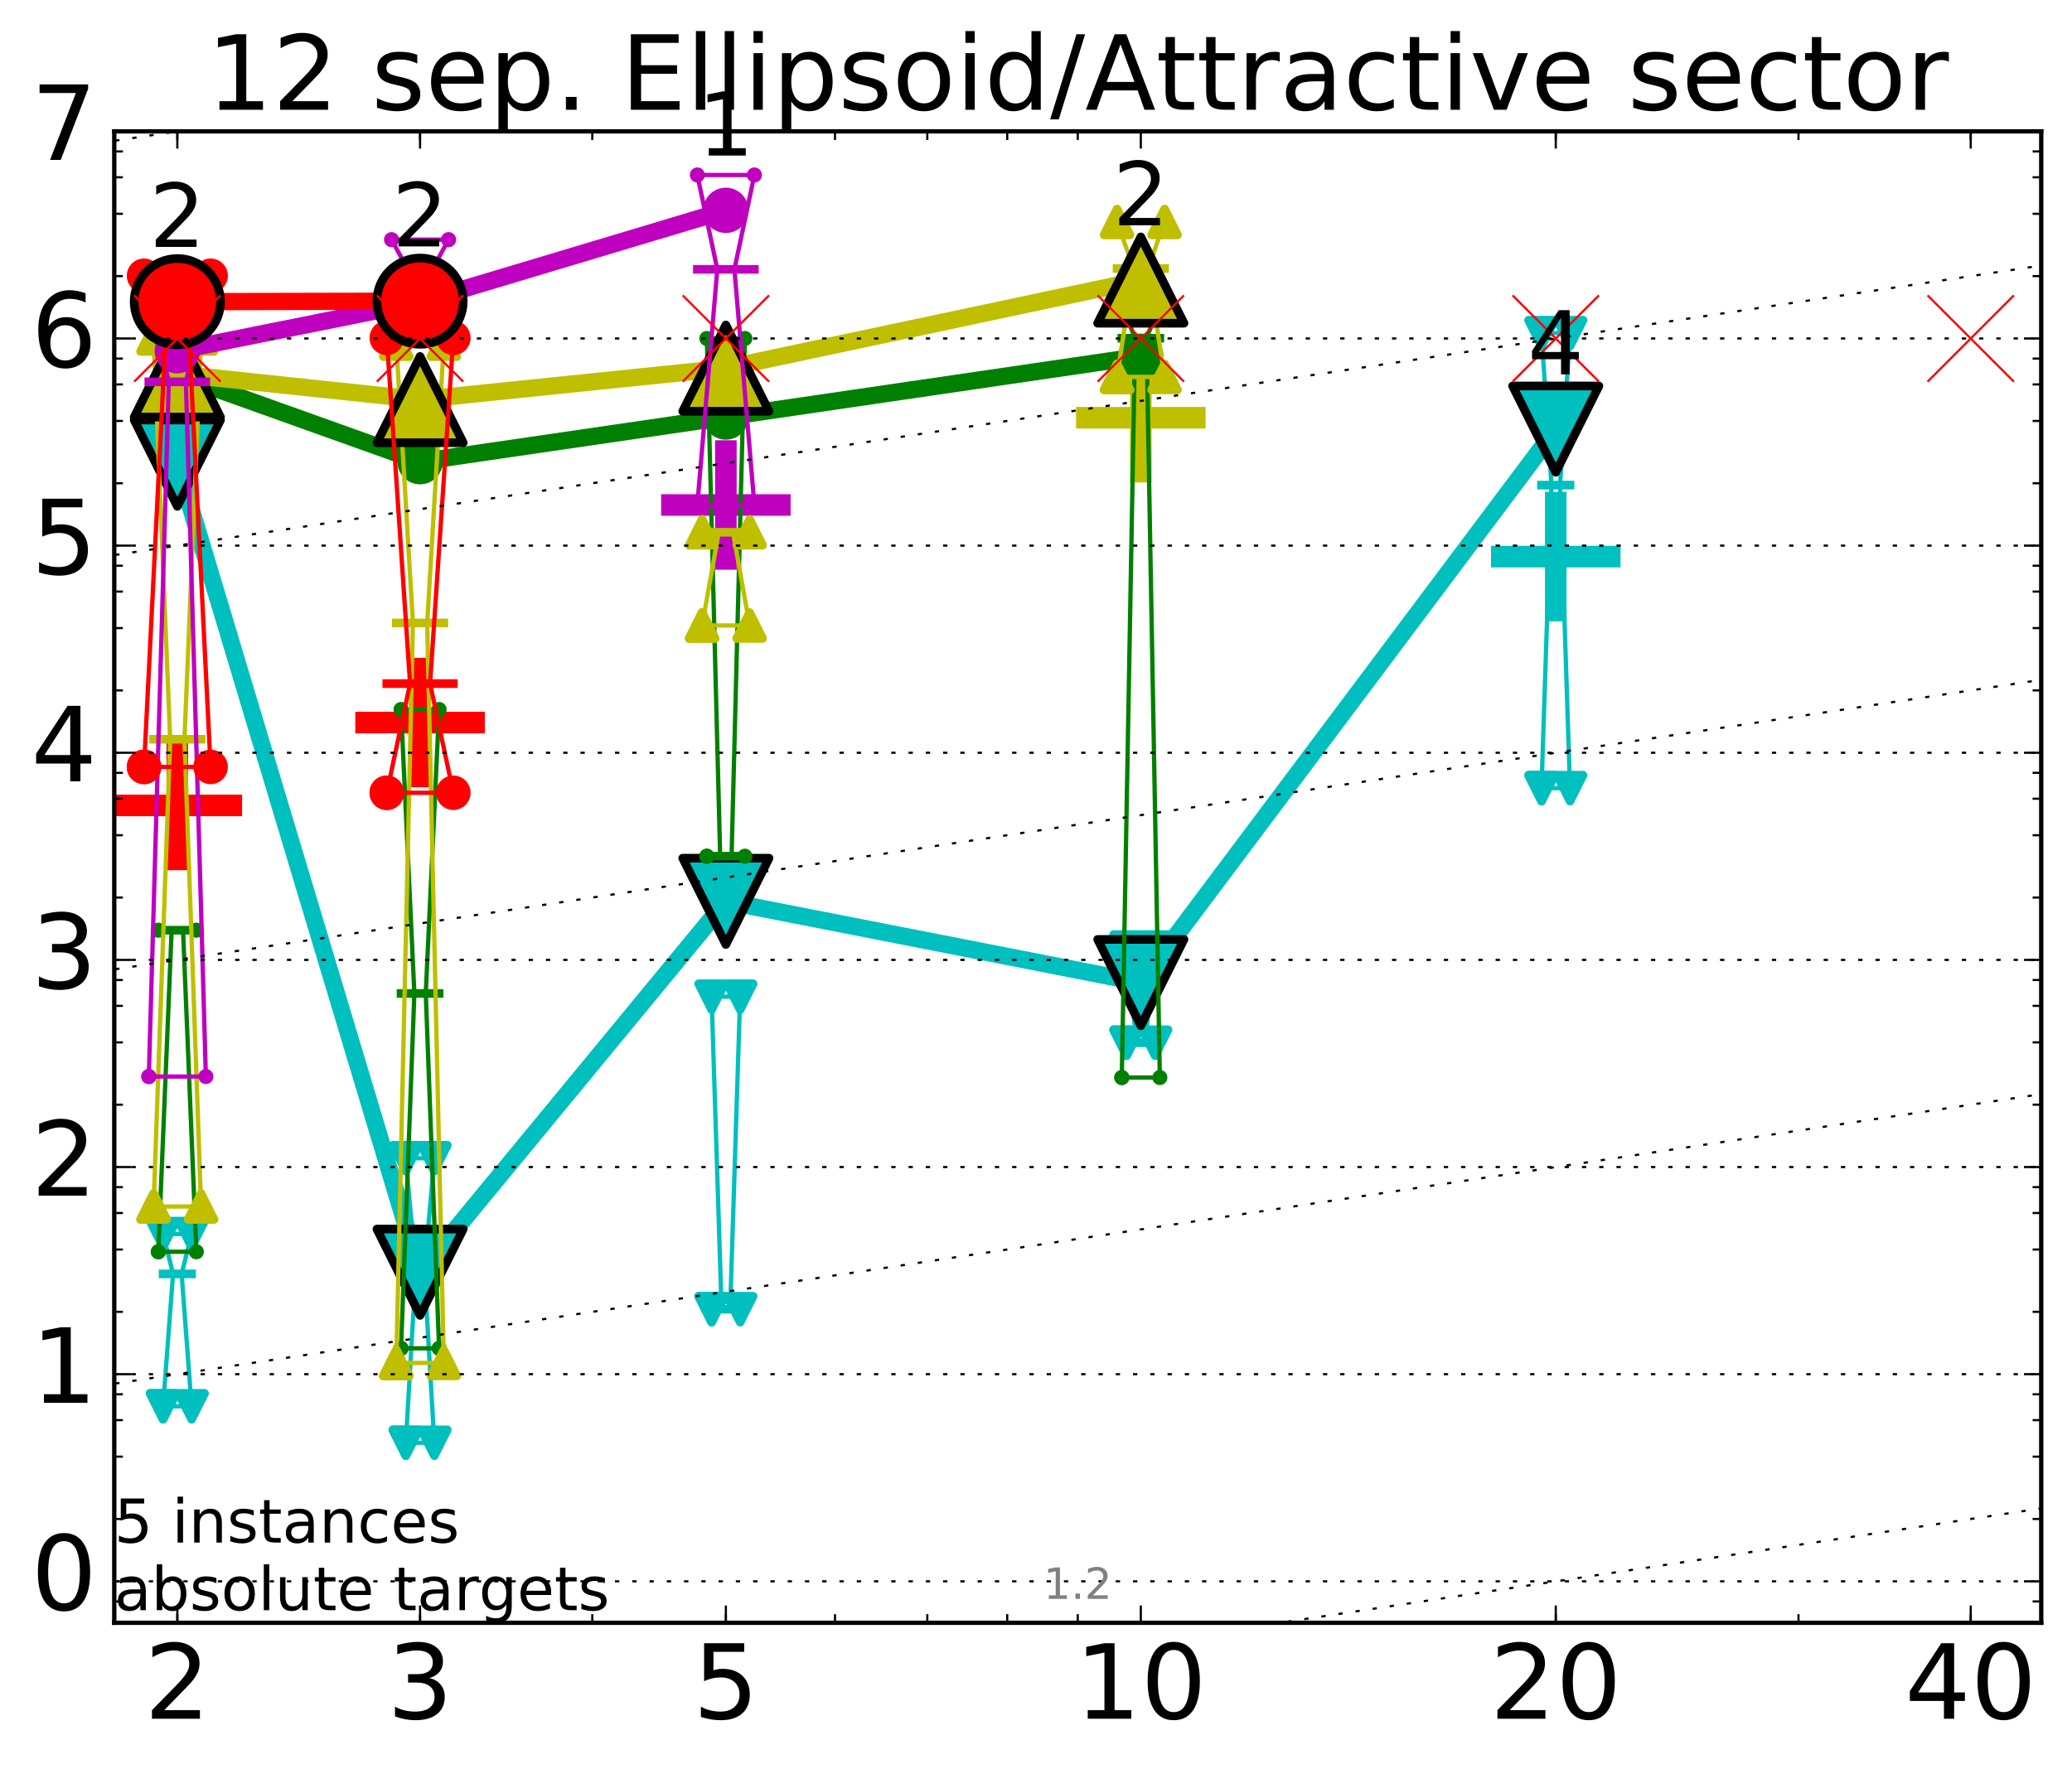 <?xml version="1.0" encoding="utf-8" standalone="no"?>
<!DOCTYPE svg PUBLIC "-//W3C//DTD SVG 1.1//EN"
  "http://www.w3.org/Graphics/SVG/1.1/DTD/svg11.dtd">
<!-- Created with matplotlib (http://matplotlib.org/) -->
<svg height="410pt" version="1.1" viewBox="0 0 480 410" width="480pt" xmlns="http://www.w3.org/2000/svg" xmlns:xlink="http://www.w3.org/1999/xlink">
 <defs>
  <style type="text/css">
*{stroke-linecap:butt;stroke-linejoin:round;stroke-miterlimit:100000;}
  </style>
 </defs>
 <g id="figure_1">
  <g id="patch_1">
   <path d="M 0 410.464 
L 480.07 410.464 
L 480.07 0 
L 0 0 
z
" style="fill:#ffffff;"/>
  </g>
  <g id="axes_1">
   <g id="patch_2">
    <path d="M 26.47 376.036 
L 472.87 376.036 
L 472.87 30.436 
L 26.47 30.436 
z
" style="fill:#ffffff;"/>
   </g>
   <g id="line2d_1">
    <defs>
     <path d="M -15 0 
L 15 0 
M 0 15 
L 0 -15 
" id="m5fabdb04e0" style="stroke:#bfbf00;stroke-width:5.0;"/>
    </defs>
    <g clip-path="url(#p18b4b21a7f)">
     <use style="fill:#bfbf00;stroke:#bfbf00;stroke-width:5.0;" x="264.282" xlink:href="#m5fabdb04e0" y="96.798"/>
    </g>
   </g>
   <g id="line2d_2">
    <defs>
     <path d="M -15 0 
L 15 0 
M 0 15 
L 0 -15 
" id="m8a5d8dfac6" style="stroke:#ff0000;stroke-width:5.0;"/>
    </defs>
    <g clip-path="url(#p18b4b21a7f)">
     <use style="fill:#ff0000;stroke:#ff0000;stroke-width:5.0;" x="41.082" xlink:href="#m8a5d8dfac6" y="186.635"/>
    </g>
   </g>
   <g id="line2d_3">
    <g clip-path="url(#p18b4b21a7f)">
     <use style="fill:#ff0000;stroke:#ff0000;stroke-width:5.0;" x="97.312" xlink:href="#m8a5d8dfac6" y="167.431"/>
    </g>
   </g>
   <g id="line2d_4">
    <defs>
     <path d="M -15 0 
L 15 0 
M 0 15 
L 0 -15 
" id="m4e1b145fc6" style="stroke:#00bfbf;stroke-width:5.0;"/>
    </defs>
    <g clip-path="url(#p18b4b21a7f)">
     <use style="fill:#00bfbf;stroke:#00bfbf;stroke-width:5.0;" x="360.409" xlink:href="#m4e1b145fc6" y="128.977"/>
    </g>
   </g>
   <g id="line2d_5">
    <defs>
     <path d="M -15 0 
L 15 0 
M 0 15 
L 0 -15 
" id="mc13374ffdc" style="stroke:#bf00bf;stroke-width:5.0;"/>
    </defs>
    <g clip-path="url(#p18b4b21a7f)">
     <use style="fill:#bf00bf;stroke:#bf00bf;stroke-width:5.0;" x="168.155" xlink:href="#mc13374ffdc" y="117.017"/>
    </g>
   </g>
   <g id="line2d_6">
    <path clip-path="url(#p18b4b21a7f)" d="M 37.777 325.872 
L 40.09 295.19 
L 37.777 285.955 
L 44.386 285.955 
L 42.073 295.19 
L 44.386 325.872 
L 37.777 325.872 
" style="fill:none;stroke:#00bfbf;stroke-linecap:square;"/>
   </g>
   <g id="line2d_7">
    <path clip-path="url(#p18b4b21a7f)" d="M 37.777 325.872 
L 44.386 325.872 
L 44.386 285.955 
L 37.777 285.955 
L 37.777 325.872 
" style="fill:none;"/>
    <defs>
     <path d="M -0 3 
L 3 -3 
L -3 -3 
z
" id="m7d46513e54" style="stroke:#00bfbf;stroke-linejoin:miter;stroke-width:2.0;"/>
    </defs>
    <g clip-path="url(#p18b4b21a7f)">
     <use style="fill:#00bfbf;stroke:#00bfbf;stroke-linejoin:miter;stroke-width:2.0;" x="37.777" xlink:href="#m7d46513e54" y="325.872"/>
     <use style="fill:#00bfbf;stroke:#00bfbf;stroke-linejoin:miter;stroke-width:2.0;" x="44.386" xlink:href="#m7d46513e54" y="325.872"/>
     <use style="fill:#00bfbf;stroke:#00bfbf;stroke-linejoin:miter;stroke-width:2.0;" x="44.386" xlink:href="#m7d46513e54" y="285.955"/>
     <use style="fill:#00bfbf;stroke:#00bfbf;stroke-linejoin:miter;stroke-width:2.0;" x="37.777" xlink:href="#m7d46513e54" y="285.955"/>
     <use style="fill:#00bfbf;stroke:#00bfbf;stroke-linejoin:miter;stroke-width:2.0;" x="37.777" xlink:href="#m7d46513e54" y="325.872"/>
    </g>
   </g>
   <g id="line2d_8">
    <path clip-path="url(#p18b4b21a7f)" d="M 37.777 295.19 
L 44.386 295.19 
" style="fill:none;stroke:#00bfbf;stroke-linecap:square;stroke-width:2.0;"/>
   </g>
   <g id="line2d_9">
    <path clip-path="url(#p18b4b21a7f)" d="M 94.008 334.324 
L 96.321 294.628 
L 94.008 268.386 
L 100.617 268.386 
L 98.304 294.628 
L 100.617 334.324 
L 94.008 334.324 
" style="fill:none;stroke:#00bfbf;stroke-linecap:square;"/>
   </g>
   <g id="line2d_10">
    <path clip-path="url(#p18b4b21a7f)" d="M 94.008 334.324 
L 100.617 334.324 
L 100.617 268.386 
L 94.008 268.386 
L 94.008 334.324 
" style="fill:none;"/>
    <g clip-path="url(#p18b4b21a7f)">
     <use style="fill:#00bfbf;stroke:#00bfbf;stroke-linejoin:miter;stroke-width:2.0;" x="94.008" xlink:href="#m7d46513e54" y="334.324"/>
     <use style="fill:#00bfbf;stroke:#00bfbf;stroke-linejoin:miter;stroke-width:2.0;" x="100.617" xlink:href="#m7d46513e54" y="334.324"/>
     <use style="fill:#00bfbf;stroke:#00bfbf;stroke-linejoin:miter;stroke-width:2.0;" x="100.617" xlink:href="#m7d46513e54" y="268.386"/>
     <use style="fill:#00bfbf;stroke:#00bfbf;stroke-linejoin:miter;stroke-width:2.0;" x="94.008" xlink:href="#m7d46513e54" y="268.386"/>
     <use style="fill:#00bfbf;stroke:#00bfbf;stroke-linejoin:miter;stroke-width:2.0;" x="94.008" xlink:href="#m7d46513e54" y="334.324"/>
    </g>
   </g>
   <g id="line2d_11">
    <path clip-path="url(#p18b4b21a7f)" d="M 94.008 294.628 
L 100.617 294.628 
" style="fill:none;stroke:#00bfbf;stroke-linecap:square;stroke-width:2.0;"/>
   </g>
   <g id="line2d_12">
    <path clip-path="url(#p18b4b21a7f)" d="M 164.85 303.371 
L 167.163 303.371 
L 164.85 230.953 
L 171.459 230.953 
L 169.146 303.371 
L 171.459 303.371 
L 164.85 303.371 
" style="fill:none;stroke:#00bfbf;stroke-linecap:square;"/>
   </g>
   <g id="line2d_13">
    <path clip-path="url(#p18b4b21a7f)" d="M 164.85 303.371 
L 171.459 303.371 
L 171.459 230.953 
L 164.85 230.953 
L 164.85 303.371 
" style="fill:none;"/>
    <g clip-path="url(#p18b4b21a7f)">
     <use style="fill:#00bfbf;stroke:#00bfbf;stroke-linejoin:miter;stroke-width:2.0;" x="164.85" xlink:href="#m7d46513e54" y="303.371"/>
     <use style="fill:#00bfbf;stroke:#00bfbf;stroke-linejoin:miter;stroke-width:2.0;" x="171.459" xlink:href="#m7d46513e54" y="303.371"/>
     <use style="fill:#00bfbf;stroke:#00bfbf;stroke-linejoin:miter;stroke-width:2.0;" x="171.459" xlink:href="#m7d46513e54" y="230.953"/>
     <use style="fill:#00bfbf;stroke:#00bfbf;stroke-linejoin:miter;stroke-width:2.0;" x="164.85" xlink:href="#m7d46513e54" y="230.953"/>
     <use style="fill:#00bfbf;stroke:#00bfbf;stroke-linejoin:miter;stroke-width:2.0;" x="164.85" xlink:href="#m7d46513e54" y="303.371"/>
    </g>
   </g>
   <g id="line2d_14">
    <path clip-path="url(#p18b4b21a7f)" d="M 164.85 303.371 
L 171.459 303.371 
" style="fill:none;stroke:#00bfbf;stroke-linecap:square;stroke-width:2.0;"/>
   </g>
   <g id="line2d_15">
    <path clip-path="url(#p18b4b21a7f)" d="M 260.977 241.621 
L 263.29 241.621 
L 260.977 219.561 
L 267.586 219.561 
L 265.273 241.621 
L 267.586 241.621 
L 260.977 241.621 
" style="fill:none;stroke:#00bfbf;stroke-linecap:square;"/>
   </g>
   <g id="line2d_16">
    <path clip-path="url(#p18b4b21a7f)" d="M 260.977 241.621 
L 267.586 241.621 
L 267.586 219.561 
L 260.977 219.561 
L 260.977 241.621 
" style="fill:none;"/>
    <g clip-path="url(#p18b4b21a7f)">
     <use style="fill:#00bfbf;stroke:#00bfbf;stroke-linejoin:miter;stroke-width:2.0;" x="260.977" xlink:href="#m7d46513e54" y="241.621"/>
     <use style="fill:#00bfbf;stroke:#00bfbf;stroke-linejoin:miter;stroke-width:2.0;" x="267.586" xlink:href="#m7d46513e54" y="241.621"/>
     <use style="fill:#00bfbf;stroke:#00bfbf;stroke-linejoin:miter;stroke-width:2.0;" x="267.586" xlink:href="#m7d46513e54" y="219.561"/>
     <use style="fill:#00bfbf;stroke:#00bfbf;stroke-linejoin:miter;stroke-width:2.0;" x="260.977" xlink:href="#m7d46513e54" y="219.561"/>
     <use style="fill:#00bfbf;stroke:#00bfbf;stroke-linejoin:miter;stroke-width:2.0;" x="260.977" xlink:href="#m7d46513e54" y="241.621"/>
    </g>
   </g>
   <g id="line2d_17">
    <path clip-path="url(#p18b4b21a7f)" d="M 260.977 241.621 
L 267.586 241.621 
" style="fill:none;stroke:#00bfbf;stroke-linecap:square;stroke-width:2.0;"/>
   </g>
   <g id="line2d_18">
    <path clip-path="url(#p18b4b21a7f)" d="M 357.104 182.629 
L 359.417 112.409 
L 357.104 77.187 
L 363.713 77.187 
L 361.4 112.409 
L 363.713 182.629 
L 357.104 182.629 
" style="fill:none;stroke:#00bfbf;stroke-linecap:square;"/>
   </g>
   <g id="line2d_19">
    <path clip-path="url(#p18b4b21a7f)" d="M 357.104 182.629 
L 363.713 182.629 
L 363.713 77.187 
L 357.104 77.187 
L 357.104 182.629 
" style="fill:none;"/>
    <g clip-path="url(#p18b4b21a7f)">
     <use style="fill:#00bfbf;stroke:#00bfbf;stroke-linejoin:miter;stroke-width:2.0;" x="357.104" xlink:href="#m7d46513e54" y="182.629"/>
     <use style="fill:#00bfbf;stroke:#00bfbf;stroke-linejoin:miter;stroke-width:2.0;" x="363.713" xlink:href="#m7d46513e54" y="182.629"/>
     <use style="fill:#00bfbf;stroke:#00bfbf;stroke-linejoin:miter;stroke-width:2.0;" x="363.713" xlink:href="#m7d46513e54" y="77.187"/>
     <use style="fill:#00bfbf;stroke:#00bfbf;stroke-linejoin:miter;stroke-width:2.0;" x="357.104" xlink:href="#m7d46513e54" y="77.187"/>
     <use style="fill:#00bfbf;stroke:#00bfbf;stroke-linejoin:miter;stroke-width:2.0;" x="357.104" xlink:href="#m7d46513e54" y="182.629"/>
    </g>
   </g>
   <g id="line2d_20">
    <path clip-path="url(#p18b4b21a7f)" d="M 357.104 112.409 
L 363.713 112.409 
" style="fill:none;stroke:#00bfbf;stroke-linecap:square;stroke-width:2.0;"/>
   </g>
   <g id="line2d_21">
    <path clip-path="url(#p18b4b21a7f)" d="M 41.082 107.333 
L 97.312 294.806 
" style="fill:none;stroke:#00bfbf;stroke-linecap:square;stroke-width:4.0;"/>
   </g>
   <g id="line2d_22">
    <path clip-path="url(#p18b4b21a7f)" d="M 97.312 294.806 
L 168.155 208.861 
" style="fill:none;stroke:#00bfbf;stroke-linecap:square;stroke-width:4.0;"/>
   </g>
   <g id="line2d_23">
    <path clip-path="url(#p18b4b21a7f)" d="M 168.155 208.861 
L 264.282 227.686 
" style="fill:none;stroke:#00bfbf;stroke-linecap:square;stroke-width:4.0;"/>
   </g>
   <g id="line2d_24">
    <path clip-path="url(#p18b4b21a7f)" d="M 264.282 227.686 
L 360.409 99.439 
" style="fill:none;stroke:#00bfbf;stroke-linecap:square;stroke-width:4.0;"/>
   </g>
   <g id="line2d_25">
    <path clip-path="url(#p18b4b21a7f)" d="M 41.082 107.333 
L 97.312 294.806 
L 168.155 208.861 
L 264.282 227.686 
L 360.409 99.439 
" style="fill:none;"/>
    <defs>
     <path d="M -0 10 
L 10 -10 
L -10 -10 
z
" id="m87e82b9b57" style="stroke:#000000;stroke-linejoin:miter;stroke-width:2.0;"/>
    </defs>
    <g clip-path="url(#p18b4b21a7f)">
     <use style="fill:#00bfbf;stroke:#000000;stroke-linejoin:miter;stroke-width:2.0;" x="41.082" xlink:href="#m87e82b9b57" y="107.333"/>
     <use style="fill:#00bfbf;stroke:#000000;stroke-linejoin:miter;stroke-width:2.0;" x="97.312" xlink:href="#m87e82b9b57" y="294.806"/>
     <use style="fill:#00bfbf;stroke:#000000;stroke-linejoin:miter;stroke-width:2.0;" x="168.155" xlink:href="#m87e82b9b57" y="208.861"/>
     <use style="fill:#00bfbf;stroke:#000000;stroke-linejoin:miter;stroke-width:2.0;" x="264.282" xlink:href="#m87e82b9b57" y="227.686"/>
     <use style="fill:#00bfbf;stroke:#000000;stroke-linejoin:miter;stroke-width:2.0;" x="360.409" xlink:href="#m87e82b9b57" y="99.439"/>
    </g>
   </g>
   <g id="line2d_26">
    <path clip-path="url(#p18b4b21a7f)" d="M 36.676 290.065 
L 39.76 215.549 
L 36.676 215.549 
L 45.488 215.549 
L 42.403 215.549 
L 45.488 290.065 
L 36.676 290.065 
" style="fill:none;stroke:#008000;stroke-linecap:square;"/>
   </g>
   <g id="line2d_27">
    <path clip-path="url(#p18b4b21a7f)" d="M 36.676 290.065 
L 45.488 290.065 
L 45.488 215.549 
L 36.676 215.549 
L 36.676 290.065 
" style="fill:none;"/>
    <defs>
     <path d="M 0 1.5 
C 0.398 1.5 0.779 1.342 1.061 1.061 
C 1.342 0.779 1.5 0.398 1.5 0 
C 1.5 -0.398 1.342 -0.779 1.061 -1.061 
C 0.779 -1.342 0.398 -1.5 0 -1.5 
C -0.398 -1.5 -0.779 -1.342 -1.061 -1.061 
C -1.342 -0.779 -1.5 -0.398 -1.5 0 
C -1.5 0.398 -1.342 0.779 -1.061 1.061 
C -0.779 1.342 -0.398 1.5 0 1.5 
z
" id="m6118b4f004" style="stroke:#008000;stroke-width:0.5;"/>
    </defs>
    <g clip-path="url(#p18b4b21a7f)">
     <use style="fill:#008000;stroke:#008000;stroke-width:0.5;" x="36.676" xlink:href="#m6118b4f004" y="290.065"/>
     <use style="fill:#008000;stroke:#008000;stroke-width:0.5;" x="45.488" xlink:href="#m6118b4f004" y="290.065"/>
     <use style="fill:#008000;stroke:#008000;stroke-width:0.5;" x="45.488" xlink:href="#m6118b4f004" y="215.549"/>
     <use style="fill:#008000;stroke:#008000;stroke-width:0.5;" x="36.676" xlink:href="#m6118b4f004" y="215.549"/>
     <use style="fill:#008000;stroke:#008000;stroke-width:0.5;" x="36.676" xlink:href="#m6118b4f004" y="290.065"/>
    </g>
   </g>
   <g id="line2d_28">
    <path clip-path="url(#p18b4b21a7f)" d="M 36.676 215.549 
L 45.488 215.549 
" style="fill:none;stroke:#008000;stroke-linecap:square;stroke-width:2.0;"/>
   </g>
   <g id="line2d_29">
    <path clip-path="url(#p18b4b21a7f)" d="M 92.906 312.439 
L 95.991 230.212 
L 92.906 164.406 
L 101.718 164.406 
L 98.634 230.212 
L 101.718 312.439 
L 92.906 312.439 
" style="fill:none;stroke:#008000;stroke-linecap:square;"/>
   </g>
   <g id="line2d_30">
    <path clip-path="url(#p18b4b21a7f)" d="M 92.906 312.439 
L 101.718 312.439 
L 101.718 164.406 
L 92.906 164.406 
L 92.906 312.439 
" style="fill:none;"/>
    <g clip-path="url(#p18b4b21a7f)">
     <use style="fill:#008000;stroke:#008000;stroke-width:0.5;" x="92.906" xlink:href="#m6118b4f004" y="312.439"/>
     <use style="fill:#008000;stroke:#008000;stroke-width:0.5;" x="101.718" xlink:href="#m6118b4f004" y="312.439"/>
     <use style="fill:#008000;stroke:#008000;stroke-width:0.5;" x="101.718" xlink:href="#m6118b4f004" y="164.406"/>
     <use style="fill:#008000;stroke:#008000;stroke-width:0.5;" x="92.906" xlink:href="#m6118b4f004" y="164.406"/>
     <use style="fill:#008000;stroke:#008000;stroke-width:0.5;" x="92.906" xlink:href="#m6118b4f004" y="312.439"/>
    </g>
   </g>
   <g id="line2d_31">
    <path clip-path="url(#p18b4b21a7f)" d="M 92.906 230.212 
L 101.718 230.212 
" style="fill:none;stroke:#008000;stroke-linecap:square;stroke-width:2.0;"/>
   </g>
   <g id="line2d_32">
    <path clip-path="url(#p18b4b21a7f)" d="M 163.749 198.405 
L 166.833 198.405 
L 163.749 78.435 
L 172.561 78.435 
L 169.476 198.405 
L 172.561 198.405 
L 163.749 198.405 
" style="fill:none;stroke:#008000;stroke-linecap:square;"/>
   </g>
   <g id="line2d_33">
    <path clip-path="url(#p18b4b21a7f)" d="M 163.749 198.405 
L 172.561 198.405 
L 172.561 78.435 
L 163.749 78.435 
L 163.749 198.405 
" style="fill:none;"/>
    <g clip-path="url(#p18b4b21a7f)">
     <use style="fill:#008000;stroke:#008000;stroke-width:0.5;" x="163.749" xlink:href="#m6118b4f004" y="198.405"/>
     <use style="fill:#008000;stroke:#008000;stroke-width:0.5;" x="172.561" xlink:href="#m6118b4f004" y="198.405"/>
     <use style="fill:#008000;stroke:#008000;stroke-width:0.5;" x="172.561" xlink:href="#m6118b4f004" y="78.435"/>
     <use style="fill:#008000;stroke:#008000;stroke-width:0.5;" x="163.749" xlink:href="#m6118b4f004" y="78.435"/>
     <use style="fill:#008000;stroke:#008000;stroke-width:0.5;" x="163.749" xlink:href="#m6118b4f004" y="198.405"/>
    </g>
   </g>
   <g id="line2d_34">
    <path clip-path="url(#p18b4b21a7f)" d="M 163.749 198.405 
L 172.561 198.405 
" style="fill:none;stroke:#008000;stroke-linecap:square;stroke-width:2.0;"/>
   </g>
   <g id="line2d_35">
    <path clip-path="url(#p18b4b21a7f)" d="M 259.876 249.685 
L 262.96 78.372 
L 259.876 70.571 
L 268.688 70.571 
L 265.603 78.372 
L 268.688 249.685 
L 259.876 249.685 
" style="fill:none;stroke:#008000;stroke-linecap:square;"/>
   </g>
   <g id="line2d_36">
    <path clip-path="url(#p18b4b21a7f)" d="M 259.876 249.685 
L 268.688 249.685 
L 268.688 70.571 
L 259.876 70.571 
L 259.876 249.685 
" style="fill:none;"/>
    <g clip-path="url(#p18b4b21a7f)">
     <use style="fill:#008000;stroke:#008000;stroke-width:0.5;" x="259.876" xlink:href="#m6118b4f004" y="249.685"/>
     <use style="fill:#008000;stroke:#008000;stroke-width:0.5;" x="268.688" xlink:href="#m6118b4f004" y="249.685"/>
     <use style="fill:#008000;stroke:#008000;stroke-width:0.5;" x="268.688" xlink:href="#m6118b4f004" y="70.571"/>
     <use style="fill:#008000;stroke:#008000;stroke-width:0.5;" x="259.876" xlink:href="#m6118b4f004" y="70.571"/>
     <use style="fill:#008000;stroke:#008000;stroke-width:0.5;" x="259.876" xlink:href="#m6118b4f004" y="249.685"/>
    </g>
   </g>
   <g id="line2d_37">
    <path clip-path="url(#p18b4b21a7f)" d="M 259.876 78.372 
L 268.688 78.372 
" style="fill:none;stroke:#008000;stroke-linecap:square;stroke-width:2.0;"/>
   </g>
   <g id="line2d_38">
    <path clip-path="url(#p18b4b21a7f)" d="M 41.082 86.874 
L 97.312 106.986 
" style="fill:none;stroke:#008000;stroke-linecap:square;stroke-width:4.0;"/>
   </g>
   <g id="line2d_39">
    <path clip-path="url(#p18b4b21a7f)" d="M 97.312 106.986 
L 168.155 96.637 
" style="fill:none;stroke:#008000;stroke-linecap:square;stroke-width:4.0;"/>
   </g>
   <g id="line2d_40">
    <path clip-path="url(#p18b4b21a7f)" d="M 168.155 96.637 
L 264.282 82.559 
" style="fill:none;stroke:#008000;stroke-linecap:square;stroke-width:4.0;"/>
   </g>
   <g id="line2d_41">
    <path clip-path="url(#p18b4b21a7f)" d="M 41.082 86.874 
L 97.312 106.986 
L 168.155 96.637 
L 264.282 82.559 
" style="fill:none;"/>
    <defs>
     <path d="M 0 5 
C 1.326 5 2.598 4.473 3.536 3.536 
C 4.473 2.598 5 1.326 5 0 
C 5 -1.326 4.473 -2.598 3.536 -3.536 
C 2.598 -4.473 1.326 -5 0 -5 
C -1.326 -5 -2.598 -4.473 -3.536 -3.536 
C -4.473 -2.598 -5 -1.326 -5 0 
C -5 1.326 -4.473 2.598 -3.536 3.536 
C -2.598 4.473 -1.326 5 0 5 
z
" id="m8123f94a33" style="stroke:#008000;stroke-width:0.5;"/>
    </defs>
    <g clip-path="url(#p18b4b21a7f)">
     <use style="fill:#008000;stroke:#008000;stroke-width:0.5;" x="41.082" xlink:href="#m8123f94a33" y="86.874"/>
     <use style="fill:#008000;stroke:#008000;stroke-width:0.5;" x="97.312" xlink:href="#m8123f94a33" y="106.986"/>
     <use style="fill:#008000;stroke:#008000;stroke-width:0.5;" x="168.155" xlink:href="#m8123f94a33" y="96.637"/>
     <use style="fill:#008000;stroke:#008000;stroke-width:0.5;" x="264.282" xlink:href="#m8123f94a33" y="82.559"/>
    </g>
   </g>
   <g id="line2d_42">
    <path clip-path="url(#p18b4b21a7f)" d="M 35.574 279.577 
L 39.429 171.3 
L 35.574 78.435 
L 46.589 78.435 
L 42.734 171.3 
L 46.589 279.577 
L 35.574 279.577 
" style="fill:none;stroke:#bfbf00;stroke-linecap:square;"/>
   </g>
   <g id="line2d_43">
    <path clip-path="url(#p18b4b21a7f)" d="M 35.574 279.577 
L 46.589 279.577 
L 46.589 78.435 
L 35.574 78.435 
L 35.574 279.577 
" style="fill:none;"/>
    <defs>
     <path d="M 0 -3 
L -3 3 
L 3 3 
z
" id="meb54db78c8" style="stroke:#bfbf00;stroke-linejoin:miter;stroke-width:2.0;"/>
    </defs>
    <g clip-path="url(#p18b4b21a7f)">
     <use style="fill:#bfbf00;stroke:#bfbf00;stroke-linejoin:miter;stroke-width:2.0;" x="35.574" xlink:href="#meb54db78c8" y="279.577"/>
     <use style="fill:#bfbf00;stroke:#bfbf00;stroke-linejoin:miter;stroke-width:2.0;" x="46.589" xlink:href="#meb54db78c8" y="279.577"/>
     <use style="fill:#bfbf00;stroke:#bfbf00;stroke-linejoin:miter;stroke-width:2.0;" x="46.589" xlink:href="#meb54db78c8" y="78.435"/>
     <use style="fill:#bfbf00;stroke:#bfbf00;stroke-linejoin:miter;stroke-width:2.0;" x="35.574" xlink:href="#meb54db78c8" y="78.435"/>
     <use style="fill:#bfbf00;stroke:#bfbf00;stroke-linejoin:miter;stroke-width:2.0;" x="35.574" xlink:href="#meb54db78c8" y="279.577"/>
    </g>
   </g>
   <g id="line2d_44">
    <path clip-path="url(#p18b4b21a7f)" d="M 35.574 171.3 
L 46.589 171.3 
" style="fill:none;stroke:#bfbf00;stroke-linecap:square;stroke-width:2.0;"/>
   </g>
   <g id="line2d_45">
    <path clip-path="url(#p18b4b21a7f)" d="M 91.805 315.827 
L 95.66 144.356 
L 91.805 79.649 
L 102.82 79.649 
L 98.965 144.356 
L 102.82 315.827 
L 91.805 315.827 
" style="fill:none;stroke:#bfbf00;stroke-linecap:square;"/>
   </g>
   <g id="line2d_46">
    <path clip-path="url(#p18b4b21a7f)" d="M 91.805 315.827 
L 102.82 315.827 
L 102.82 79.649 
L 91.805 79.649 
L 91.805 315.827 
" style="fill:none;"/>
    <g clip-path="url(#p18b4b21a7f)">
     <use style="fill:#bfbf00;stroke:#bfbf00;stroke-linejoin:miter;stroke-width:2.0;" x="91.805" xlink:href="#meb54db78c8" y="315.827"/>
     <use style="fill:#bfbf00;stroke:#bfbf00;stroke-linejoin:miter;stroke-width:2.0;" x="102.82" xlink:href="#meb54db78c8" y="315.827"/>
     <use style="fill:#bfbf00;stroke:#bfbf00;stroke-linejoin:miter;stroke-width:2.0;" x="102.82" xlink:href="#meb54db78c8" y="79.649"/>
     <use style="fill:#bfbf00;stroke:#bfbf00;stroke-linejoin:miter;stroke-width:2.0;" x="91.805" xlink:href="#meb54db78c8" y="79.649"/>
     <use style="fill:#bfbf00;stroke:#bfbf00;stroke-linejoin:miter;stroke-width:2.0;" x="91.805" xlink:href="#meb54db78c8" y="315.827"/>
    </g>
   </g>
   <g id="line2d_47">
    <path clip-path="url(#p18b4b21a7f)" d="M 91.805 144.356 
L 102.82 144.356 
" style="fill:none;stroke:#bfbf00;stroke-linecap:square;stroke-width:2.0;"/>
   </g>
   <g id="line2d_48">
    <path clip-path="url(#p18b4b21a7f)" d="M 162.647 144.935 
L 166.502 123.337 
L 162.647 123.337 
L 173.662 123.337 
L 169.807 123.337 
L 173.662 144.935 
L 162.647 144.935 
" style="fill:none;stroke:#bfbf00;stroke-linecap:square;"/>
   </g>
   <g id="line2d_49">
    <path clip-path="url(#p18b4b21a7f)" d="M 162.647 144.935 
L 173.662 144.935 
L 173.662 123.337 
L 162.647 123.337 
L 162.647 144.935 
" style="fill:none;"/>
    <g clip-path="url(#p18b4b21a7f)">
     <use style="fill:#bfbf00;stroke:#bfbf00;stroke-linejoin:miter;stroke-width:2.0;" x="162.647" xlink:href="#meb54db78c8" y="144.935"/>
     <use style="fill:#bfbf00;stroke:#bfbf00;stroke-linejoin:miter;stroke-width:2.0;" x="173.662" xlink:href="#meb54db78c8" y="144.935"/>
     <use style="fill:#bfbf00;stroke:#bfbf00;stroke-linejoin:miter;stroke-width:2.0;" x="173.662" xlink:href="#meb54db78c8" y="123.337"/>
     <use style="fill:#bfbf00;stroke:#bfbf00;stroke-linejoin:miter;stroke-width:2.0;" x="162.647" xlink:href="#meb54db78c8" y="123.337"/>
     <use style="fill:#bfbf00;stroke:#bfbf00;stroke-linejoin:miter;stroke-width:2.0;" x="162.647" xlink:href="#meb54db78c8" y="144.935"/>
    </g>
   </g>
   <g id="line2d_50">
    <path clip-path="url(#p18b4b21a7f)" d="M 162.647 123.337 
L 173.662 123.337 
" style="fill:none;stroke:#bfbf00;stroke-linecap:square;stroke-width:2.0;"/>
   </g>
   <g id="line2d_51">
    <path clip-path="url(#p18b4b21a7f)" d="M 258.774 87.339 
L 262.629 62.224 
L 258.774 51.432 
L 269.789 51.432 
L 265.934 62.224 
L 269.789 87.339 
L 258.774 87.339 
" style="fill:none;stroke:#bfbf00;stroke-linecap:square;"/>
   </g>
   <g id="line2d_52">
    <path clip-path="url(#p18b4b21a7f)" d="M 258.774 87.339 
L 269.789 87.339 
L 269.789 51.432 
L 258.774 51.432 
L 258.774 87.339 
" style="fill:none;"/>
    <g clip-path="url(#p18b4b21a7f)">
     <use style="fill:#bfbf00;stroke:#bfbf00;stroke-linejoin:miter;stroke-width:2.0;" x="258.774" xlink:href="#meb54db78c8" y="87.339"/>
     <use style="fill:#bfbf00;stroke:#bfbf00;stroke-linejoin:miter;stroke-width:2.0;" x="269.789" xlink:href="#meb54db78c8" y="87.339"/>
     <use style="fill:#bfbf00;stroke:#bfbf00;stroke-linejoin:miter;stroke-width:2.0;" x="269.789" xlink:href="#meb54db78c8" y="51.432"/>
     <use style="fill:#bfbf00;stroke:#bfbf00;stroke-linejoin:miter;stroke-width:2.0;" x="258.774" xlink:href="#meb54db78c8" y="51.432"/>
     <use style="fill:#bfbf00;stroke:#bfbf00;stroke-linejoin:miter;stroke-width:2.0;" x="258.774" xlink:href="#meb54db78c8" y="87.339"/>
    </g>
   </g>
   <g id="line2d_53">
    <path clip-path="url(#p18b4b21a7f)" d="M 258.774 62.224 
L 269.789 62.224 
" style="fill:none;stroke:#bfbf00;stroke-linecap:square;stroke-width:2.0;"/>
   </g>
   <g id="line2d_54">
    <path clip-path="url(#p18b4b21a7f)" d="M 41.082 86.647 
L 97.312 92.594 
" style="fill:none;stroke:#bfbf00;stroke-linecap:square;stroke-width:4.0;"/>
   </g>
   <g id="line2d_55">
    <path clip-path="url(#p18b4b21a7f)" d="M 97.312 92.594 
L 168.155 85.303 
" style="fill:none;stroke:#bfbf00;stroke-linecap:square;stroke-width:4.0;"/>
   </g>
   <g id="line2d_56">
    <path clip-path="url(#p18b4b21a7f)" d="M 168.155 85.303 
L 264.282 64.898 
" style="fill:none;stroke:#bfbf00;stroke-linecap:square;stroke-width:4.0;"/>
   </g>
   <g id="line2d_57">
    <path clip-path="url(#p18b4b21a7f)" d="M 41.082 86.647 
L 97.312 92.594 
L 168.155 85.303 
L 264.282 64.898 
" style="fill:none;"/>
    <defs>
     <path d="M 0 -10 
L -10 10 
L 10 10 
z
" id="m573696961d" style="stroke:#000000;stroke-linejoin:miter;stroke-width:2.0;"/>
    </defs>
    <g clip-path="url(#p18b4b21a7f)">
     <use style="fill:#bfbf00;stroke:#000000;stroke-linejoin:miter;stroke-width:2.0;" x="41.082" xlink:href="#m573696961d" y="86.647"/>
     <use style="fill:#bfbf00;stroke:#000000;stroke-linejoin:miter;stroke-width:2.0;" x="97.312" xlink:href="#m573696961d" y="92.594"/>
     <use style="fill:#bfbf00;stroke:#000000;stroke-linejoin:miter;stroke-width:2.0;" x="168.155" xlink:href="#m573696961d" y="85.303"/>
     <use style="fill:#bfbf00;stroke:#000000;stroke-linejoin:miter;stroke-width:2.0;" x="264.282" xlink:href="#m573696961d" y="64.898"/>
    </g>
   </g>
   <g id="line2d_58">
    <path clip-path="url(#p18b4b21a7f)" d="M 34.473 249.462 
L 39.099 88.479 
L 34.473 68.409 
L 47.691 68.409 
L 43.064 88.479 
L 47.691 249.462 
L 34.473 249.462 
" style="fill:none;stroke:#bf00bf;stroke-linecap:square;"/>
   </g>
   <g id="line2d_59">
    <path clip-path="url(#p18b4b21a7f)" d="M 34.473 249.462 
L 47.691 249.462 
L 47.691 68.409 
L 34.473 68.409 
L 34.473 249.462 
" style="fill:none;"/>
    <defs>
     <path d="M 0 1.5 
C 0.398 1.5 0.779 1.342 1.061 1.061 
C 1.342 0.779 1.5 0.398 1.5 0 
C 1.5 -0.398 1.342 -0.779 1.061 -1.061 
C 0.779 -1.342 0.398 -1.5 0 -1.5 
C -0.398 -1.5 -0.779 -1.342 -1.061 -1.061 
C -1.342 -0.779 -1.5 -0.398 -1.5 0 
C -1.5 0.398 -1.342 0.779 -1.061 1.061 
C -0.779 1.342 -0.398 1.5 0 1.5 
z
" id="mc976eff5d5" style="stroke:#bf00bf;stroke-width:0.5;"/>
    </defs>
    <g clip-path="url(#p18b4b21a7f)">
     <use style="fill:#bf00bf;stroke:#bf00bf;stroke-width:0.5;" x="34.473" xlink:href="#mc976eff5d5" y="249.462"/>
     <use style="fill:#bf00bf;stroke:#bf00bf;stroke-width:0.5;" x="47.691" xlink:href="#mc976eff5d5" y="249.462"/>
     <use style="fill:#bf00bf;stroke:#bf00bf;stroke-width:0.5;" x="47.691" xlink:href="#mc976eff5d5" y="68.409"/>
     <use style="fill:#bf00bf;stroke:#bf00bf;stroke-width:0.5;" x="34.473" xlink:href="#mc976eff5d5" y="68.409"/>
     <use style="fill:#bf00bf;stroke:#bf00bf;stroke-width:0.5;" x="34.473" xlink:href="#mc976eff5d5" y="249.462"/>
    </g>
   </g>
   <g id="line2d_60">
    <path clip-path="url(#p18b4b21a7f)" d="M 34.473 88.479 
L 47.691 88.479 
" style="fill:none;stroke:#bf00bf;stroke-linecap:square;stroke-width:2.0;"/>
   </g>
   <g id="line2d_61">
    <path clip-path="url(#p18b4b21a7f)" d="M 90.703 78.429 
L 95.33 63.983 
L 90.703 55.532 
L 103.921 55.532 
L 99.295 63.983 
L 103.921 78.429 
L 90.703 78.429 
" style="fill:none;stroke:#bf00bf;stroke-linecap:square;"/>
   </g>
   <g id="line2d_62">
    <path clip-path="url(#p18b4b21a7f)" d="M 90.703 78.429 
L 103.921 78.429 
L 103.921 55.532 
L 90.703 55.532 
L 90.703 78.429 
" style="fill:none;"/>
    <g clip-path="url(#p18b4b21a7f)">
     <use style="fill:#bf00bf;stroke:#bf00bf;stroke-width:0.5;" x="90.703" xlink:href="#mc976eff5d5" y="78.429"/>
     <use style="fill:#bf00bf;stroke:#bf00bf;stroke-width:0.5;" x="103.921" xlink:href="#mc976eff5d5" y="78.429"/>
     <use style="fill:#bf00bf;stroke:#bf00bf;stroke-width:0.5;" x="103.921" xlink:href="#mc976eff5d5" y="55.532"/>
     <use style="fill:#bf00bf;stroke:#bf00bf;stroke-width:0.5;" x="90.703" xlink:href="#mc976eff5d5" y="55.532"/>
     <use style="fill:#bf00bf;stroke:#bf00bf;stroke-width:0.5;" x="90.703" xlink:href="#mc976eff5d5" y="78.429"/>
    </g>
   </g>
   <g id="line2d_63">
    <path clip-path="url(#p18b4b21a7f)" d="M 90.703 63.983 
L 103.921 63.983 
" style="fill:none;stroke:#bf00bf;stroke-linecap:square;stroke-width:2.0;"/>
   </g>
   <g id="line2d_64">
    <path clip-path="url(#p18b4b21a7f)" d="M 161.546 117.017 
L 166.172 62.41 
L 161.546 40.546 
L 174.763 40.546 
L 170.137 62.41 
L 174.763 117.017 
L 161.546 117.017 
" style="fill:none;stroke:#bf00bf;stroke-linecap:square;"/>
   </g>
   <g id="line2d_65">
    <path clip-path="url(#p18b4b21a7f)" d="M 161.546 117.017 
L 174.763 117.017 
L 174.763 40.546 
L 161.546 40.546 
L 161.546 117.017 
" style="fill:none;"/>
    <g clip-path="url(#p18b4b21a7f)">
     <use style="fill:#bf00bf;stroke:#bf00bf;stroke-width:0.5;" x="161.546" xlink:href="#mc976eff5d5" y="117.017"/>
     <use style="fill:#bf00bf;stroke:#bf00bf;stroke-width:0.5;" x="174.763" xlink:href="#mc976eff5d5" y="117.017"/>
     <use style="fill:#bf00bf;stroke:#bf00bf;stroke-width:0.5;" x="174.763" xlink:href="#mc976eff5d5" y="40.546"/>
     <use style="fill:#bf00bf;stroke:#bf00bf;stroke-width:0.5;" x="161.546" xlink:href="#mc976eff5d5" y="40.546"/>
     <use style="fill:#bf00bf;stroke:#bf00bf;stroke-width:0.5;" x="161.546" xlink:href="#mc976eff5d5" y="117.017"/>
    </g>
   </g>
   <g id="line2d_66">
    <path clip-path="url(#p18b4b21a7f)" d="M 161.546 62.41 
L 174.763 62.41 
" style="fill:none;stroke:#bf00bf;stroke-linecap:square;stroke-width:2.0;"/>
   </g>
   <g id="line2d_67">
    <path clip-path="url(#p18b4b21a7f)" d="M 41.082 81.274 
L 97.312 69.98 
" style="fill:none;stroke:#bf00bf;stroke-linecap:square;stroke-width:4.0;"/>
   </g>
   <g id="line2d_68">
    <path clip-path="url(#p18b4b21a7f)" d="M 97.312 69.98 
L 168.155 48.734 
" style="fill:none;stroke:#bf00bf;stroke-linecap:square;stroke-width:4.0;"/>
   </g>
   <g id="line2d_69">
    <path clip-path="url(#p18b4b21a7f)" d="M 41.082 81.274 
L 97.312 69.98 
L 168.155 48.734 
" style="fill:none;"/>
    <defs>
     <path d="M 0 5 
C 1.326 5 2.598 4.473 3.536 3.536 
C 4.473 2.598 5 1.326 5 0 
C 5 -1.326 4.473 -2.598 3.536 -3.536 
C 2.598 -4.473 1.326 -5 0 -5 
C -1.326 -5 -2.598 -4.473 -3.536 -3.536 
C -4.473 -2.598 -5 -1.326 -5 0 
C -5 1.326 -4.473 2.598 -3.536 3.536 
C -2.598 4.473 -1.326 5 0 5 
z
" id="mbdab8d2991" style="stroke:#bf00bf;stroke-width:0.5;"/>
    </defs>
    <g clip-path="url(#p18b4b21a7f)">
     <use style="fill:#bf00bf;stroke:#bf00bf;stroke-width:0.5;" x="41.082" xlink:href="#mbdab8d2991" y="81.274"/>
     <use style="fill:#bf00bf;stroke:#bf00bf;stroke-width:0.5;" x="97.312" xlink:href="#mbdab8d2991" y="69.98"/>
     <use style="fill:#bf00bf;stroke:#bf00bf;stroke-width:0.5;" x="168.155" xlink:href="#mbdab8d2991" y="48.734"/>
    </g>
   </g>
   <g id="line2d_70">
    <path clip-path="url(#p18b4b21a7f)" d="M 33.371 177.714 
L 38.768 69.907 
L 33.371 63.898 
L 48.792 63.898 
L 43.395 69.907 
L 48.792 177.714 
L 33.371 177.714 
" style="fill:none;stroke:#ff0000;stroke-linecap:square;"/>
   </g>
   <g id="line2d_71">
    <path clip-path="url(#p18b4b21a7f)" d="M 33.371 177.714 
L 48.792 177.714 
L 48.792 63.898 
L 33.371 63.898 
L 33.371 177.714 
" style="fill:none;"/>
    <defs>
     <path d="M 0 3 
C 0.796 3 1.559 2.684 2.121 2.121 
C 2.684 1.559 3 0.796 3 0 
C 3 -0.796 2.684 -1.559 2.121 -2.121 
C 1.559 -2.684 0.796 -3 0 -3 
C -0.796 -3 -1.559 -2.684 -2.121 -2.121 
C -2.684 -1.559 -3 -0.796 -3 0 
C -3 0.796 -2.684 1.559 -2.121 2.121 
C -1.559 2.684 -0.796 3 0 3 
z
" id="m8476122a00" style="stroke:#ff0000;stroke-width:2.0;"/>
    </defs>
    <g clip-path="url(#p18b4b21a7f)">
     <use style="fill:#ff0000;stroke:#ff0000;stroke-width:2.0;" x="33.371" xlink:href="#m8476122a00" y="177.714"/>
     <use style="fill:#ff0000;stroke:#ff0000;stroke-width:2.0;" x="48.792" xlink:href="#m8476122a00" y="177.714"/>
     <use style="fill:#ff0000;stroke:#ff0000;stroke-width:2.0;" x="48.792" xlink:href="#m8476122a00" y="63.898"/>
     <use style="fill:#ff0000;stroke:#ff0000;stroke-width:2.0;" x="33.371" xlink:href="#m8476122a00" y="63.898"/>
     <use style="fill:#ff0000;stroke:#ff0000;stroke-width:2.0;" x="33.371" xlink:href="#m8476122a00" y="177.714"/>
    </g>
   </g>
   <g id="line2d_72">
    <path clip-path="url(#p18b4b21a7f)" d="M 33.371 69.907 
L 48.792 69.907 
" style="fill:none;stroke:#ff0000;stroke-linecap:square;stroke-width:2.0;"/>
   </g>
   <g id="line2d_73">
    <path clip-path="url(#p18b4b21a7f)" d="M 89.602 183.705 
L 94.999 158.405 
L 89.602 78.303 
L 105.023 78.303 
L 99.625 158.405 
L 105.023 183.705 
L 89.602 183.705 
" style="fill:none;stroke:#ff0000;stroke-linecap:square;"/>
   </g>
   <g id="line2d_74">
    <path clip-path="url(#p18b4b21a7f)" d="M 89.602 183.705 
L 105.023 183.705 
L 105.023 78.303 
L 89.602 78.303 
L 89.602 183.705 
" style="fill:none;"/>
    <g clip-path="url(#p18b4b21a7f)">
     <use style="fill:#ff0000;stroke:#ff0000;stroke-width:2.0;" x="89.602" xlink:href="#m8476122a00" y="183.705"/>
     <use style="fill:#ff0000;stroke:#ff0000;stroke-width:2.0;" x="105.023" xlink:href="#m8476122a00" y="183.705"/>
     <use style="fill:#ff0000;stroke:#ff0000;stroke-width:2.0;" x="105.023" xlink:href="#m8476122a00" y="78.303"/>
     <use style="fill:#ff0000;stroke:#ff0000;stroke-width:2.0;" x="89.602" xlink:href="#m8476122a00" y="78.303"/>
     <use style="fill:#ff0000;stroke:#ff0000;stroke-width:2.0;" x="89.602" xlink:href="#m8476122a00" y="183.705"/>
    </g>
   </g>
   <g id="line2d_75">
    <path clip-path="url(#p18b4b21a7f)" d="M 89.602 158.405 
L 105.023 158.405 
" style="fill:none;stroke:#ff0000;stroke-linecap:square;stroke-width:2.0;"/>
   </g>
   <g id="line2d_76">
    <path clip-path="url(#p18b4b21a7f)" d="M 41.082 69.907 
L 97.312 69.79 
" style="fill:none;stroke:#ff0000;stroke-linecap:square;stroke-width:4.0;"/>
   </g>
   <g id="line2d_77">
    <path clip-path="url(#p18b4b21a7f)" d="M 41.082 69.907 
L 97.312 69.79 
" style="fill:none;"/>
    <defs>
     <path d="M 0 10 
C 2.652 10 5.196 8.946 7.071 7.071 
C 8.946 5.196 10 2.652 10 0 
C 10 -2.652 8.946 -5.196 7.071 -7.071 
C 5.196 -8.946 2.652 -10 0 -10 
C -2.652 -10 -5.196 -8.946 -7.071 -7.071 
C -8.946 -5.196 -10 -2.652 -10 0 
C -10 2.652 -8.946 5.196 -7.071 7.071 
C -5.196 8.946 -2.652 10 0 10 
z
" id="m0ea787da6e" style="stroke:#000000;stroke-width:2.0;"/>
    </defs>
    <g clip-path="url(#p18b4b21a7f)">
     <use style="fill:#ff0000;stroke:#000000;stroke-width:2.0;" x="41.082" xlink:href="#m0ea787da6e" y="69.907"/>
     <use style="fill:#ff0000;stroke:#000000;stroke-width:2.0;" x="97.312" xlink:href="#m0ea787da6e" y="69.79"/>
    </g>
   </g>
   <g id="line2d_78"/>
   <g id="line2d_79"/>
   <g id="line2d_80"/>
   <g id="line2d_81"/>
   <g id="line2d_82"/>
   <g id="line2d_83">
    <defs>
     <path d="M -10 10 
L 10 -10 
M -10 -10 
L 10 10 
" id="m1a3ca77896" style="stroke:#ff0000;stroke-width:0.5;"/>
    </defs>
    <g clip-path="url(#p18b4b21a7f)">
     <use style="fill:#ff0000;stroke:#ff0000;stroke-width:0.5;" x="41.082" xlink:href="#m1a3ca77896" y="78.436"/>
     <use style="fill:#ff0000;stroke:#ff0000;stroke-width:0.5;" x="97.312" xlink:href="#m1a3ca77896" y="78.436"/>
     <use style="fill:#ff0000;stroke:#ff0000;stroke-width:0.5;" x="168.155" xlink:href="#m1a3ca77896" y="78.436"/>
     <use style="fill:#ff0000;stroke:#ff0000;stroke-width:0.5;" x="264.282" xlink:href="#m1a3ca77896" y="78.436"/>
     <use style="fill:#ff0000;stroke:#ff0000;stroke-width:0.5;" x="360.409" xlink:href="#m1a3ca77896" y="78.436"/>
     <use style="fill:#ff0000;stroke:#ff0000;stroke-width:0.5;" x="456.536" xlink:href="#m1a3ca77896" y="78.436"/>
    </g>
   </g>
   <g id="line2d_84">
    <path clip-path="url(#p18b4b21a7f)" d="M 60.857 411.464 
L 481.07 348.299 
" style="fill:none;stroke:#000000;stroke-dasharray:1,3;stroke-dashoffset:0.0;stroke-width:0.5;"/>
   </g>
   <g id="line2d_85">
    <path clip-path="url(#p18b4b21a7f)" d="M -1 324.762 
L 481.07 252.299 
" style="fill:none;stroke:#000000;stroke-dasharray:1,3;stroke-dashoffset:0.0;stroke-width:0.5;"/>
   </g>
   <g id="line2d_86">
    <path clip-path="url(#p18b4b21a7f)" d="M -1 228.762 
L 481.07 156.299 
" style="fill:none;stroke:#000000;stroke-dasharray:1,3;stroke-dashoffset:0.0;stroke-width:0.5;"/>
   </g>
   <g id="line2d_87">
    <path clip-path="url(#p18b4b21a7f)" d="M -1 132.762 
L 481.07 60.299 
" style="fill:none;stroke:#000000;stroke-dasharray:1,3;stroke-dashoffset:0.0;stroke-width:0.5;"/>
   </g>
   <g id="line2d_88">
    <path clip-path="url(#p18b4b21a7f)" d="M -1 36.762 
L 250.216 -1 
" style="fill:none;stroke:#000000;stroke-dasharray:1,3;stroke-dashoffset:0.0;stroke-width:0.5;"/>
   </g>
   <g id="patch_3">
    <path d="M 26.47 30.436 
L 472.87 30.436 
" style="fill:none;stroke:#000000;stroke-linecap:square;stroke-linejoin:miter;"/>
   </g>
   <g id="patch_4">
    <path d="M 472.87 376.036 
L 472.87 30.436 
" style="fill:none;stroke:#000000;stroke-linecap:square;stroke-linejoin:miter;"/>
   </g>
   <g id="patch_5">
    <path d="M 26.47 376.036 
L 472.87 376.036 
" style="fill:none;stroke:#000000;stroke-linecap:square;stroke-linejoin:miter;"/>
   </g>
   <g id="patch_6">
    <path d="M 26.47 376.036 
L 26.47 30.436 
" style="fill:none;stroke:#000000;stroke-linecap:square;stroke-linejoin:miter;"/>
   </g>
   <g id="matplotlib.axis_1">
    <g id="xtick_1">
     <g id="line2d_89">
      <defs>
       <path d="M 0 0 
L 0 -4 
" id="m6a6317a1e0" style="stroke:#000000;stroke-width:0.5;"/>
      </defs>
      <g>
       <use style="stroke:#000000;stroke-width:0.5;" x="41.082" xlink:href="#m6a6317a1e0" y="376.036"/>
      </g>
     </g>
     <g id="line2d_90">
      <defs>
       <path d="M 0 0 
L 0 4 
" id="m686e34a047" style="stroke:#000000;stroke-width:0.5;"/>
      </defs>
      <g>
       <use style="stroke:#000000;stroke-width:0.5;" x="41.082" xlink:href="#m686e34a047" y="30.436"/>
      </g>
     </g>
     <g id="text_1">
      <!-- 2 -->
      <defs>
       <path d="M 19.188 8.297 
L 53.609 8.297 
L 53.609 0 
L 7.328 0 
L 7.328 8.297 
Q 12.938 14.109 22.625 23.891 
Q 32.328 33.688 34.812 36.531 
Q 39.547 41.844 41.422 45.531 
Q 43.312 49.219 43.312 52.781 
Q 43.312 58.594 39.234 62.25 
Q 35.156 65.922 28.609 65.922 
Q 23.969 65.922 18.812 64.312 
Q 13.672 62.703 7.812 59.422 
L 7.812 69.391 
Q 13.766 71.781 18.938 73 
Q 24.125 74.219 28.422 74.219 
Q 39.75 74.219 46.484 68.547 
Q 53.219 62.891 53.219 53.422 
Q 53.219 48.922 51.531 44.891 
Q 49.859 40.875 45.406 35.406 
Q 44.188 33.984 37.641 27.219 
Q 31.109 20.453 19.188 8.297 
" id="BitstreamVeraSans-Roman-32"/>
      </defs>
      <g transform="translate(33.447 398.272)scale(0.24 -0.24)">
       <use xlink:href="#BitstreamVeraSans-Roman-32"/>
      </g>
     </g>
    </g>
    <g id="xtick_2">
     <g id="line2d_91">
      <g>
       <use style="stroke:#000000;stroke-width:0.5;" x="97.312" xlink:href="#m6a6317a1e0" y="376.036"/>
      </g>
     </g>
     <g id="line2d_92">
      <g>
       <use style="stroke:#000000;stroke-width:0.5;" x="97.312" xlink:href="#m686e34a047" y="30.436"/>
      </g>
     </g>
     <g id="text_2">
      <!-- 3 -->
      <defs>
       <path d="M 40.578 39.312 
Q 47.656 37.797 51.625 33 
Q 55.609 28.219 55.609 21.188 
Q 55.609 10.406 48.188 4.484 
Q 40.766 -1.422 27.094 -1.422 
Q 22.516 -1.422 17.656 -0.516 
Q 12.797 0.391 7.625 2.203 
L 7.625 11.719 
Q 11.719 9.328 16.594 8.109 
Q 21.484 6.891 26.812 6.891 
Q 36.078 6.891 40.938 10.547 
Q 45.797 14.203 45.797 21.188 
Q 45.797 27.641 41.281 31.266 
Q 36.766 34.906 28.719 34.906 
L 20.219 34.906 
L 20.219 43.016 
L 29.109 43.016 
Q 36.375 43.016 40.234 45.922 
Q 44.094 48.828 44.094 54.297 
Q 44.094 59.906 40.109 62.906 
Q 36.141 65.922 28.719 65.922 
Q 24.656 65.922 20.016 65.031 
Q 15.375 64.156 9.812 62.312 
L 9.812 71.094 
Q 15.438 72.656 20.344 73.438 
Q 25.25 74.219 29.594 74.219 
Q 40.828 74.219 47.359 69.109 
Q 53.906 64.016 53.906 55.328 
Q 53.906 49.266 50.438 45.094 
Q 46.969 40.922 40.578 39.312 
" id="BitstreamVeraSans-Roman-33"/>
      </defs>
      <g transform="translate(89.677 398.272)scale(0.24 -0.24)">
       <use xlink:href="#BitstreamVeraSans-Roman-33"/>
      </g>
     </g>
    </g>
    <g id="xtick_3">
     <g id="line2d_93">
      <g>
       <use style="stroke:#000000;stroke-width:0.5;" x="168.155" xlink:href="#m6a6317a1e0" y="376.036"/>
      </g>
     </g>
     <g id="line2d_94">
      <g>
       <use style="stroke:#000000;stroke-width:0.5;" x="168.155" xlink:href="#m686e34a047" y="30.436"/>
      </g>
     </g>
     <g id="text_3">
      <!-- 5 -->
      <defs>
       <path d="M 10.797 72.906 
L 49.516 72.906 
L 49.516 64.594 
L 19.828 64.594 
L 19.828 46.734 
Q 21.969 47.469 24.109 47.828 
Q 26.266 48.188 28.422 48.188 
Q 40.625 48.188 47.75 41.5 
Q 54.891 34.812 54.891 23.391 
Q 54.891 11.625 47.562 5.094 
Q 40.234 -1.422 26.906 -1.422 
Q 22.312 -1.422 17.547 -0.641 
Q 12.797 0.141 7.719 1.703 
L 7.719 11.625 
Q 12.109 9.234 16.797 8.062 
Q 21.484 6.891 26.703 6.891 
Q 35.156 6.891 40.078 11.328 
Q 45.016 15.766 45.016 23.391 
Q 45.016 31 40.078 35.438 
Q 35.156 39.891 26.703 39.891 
Q 22.75 39.891 18.812 39.016 
Q 14.891 38.141 10.797 36.281 
z
" id="BitstreamVeraSans-Roman-35"/>
      </defs>
      <g transform="translate(160.52 398.272)scale(0.24 -0.24)">
       <use xlink:href="#BitstreamVeraSans-Roman-35"/>
      </g>
     </g>
    </g>
    <g id="xtick_4">
     <g id="line2d_95">
      <g>
       <use style="stroke:#000000;stroke-width:0.5;" x="264.282" xlink:href="#m6a6317a1e0" y="376.036"/>
      </g>
     </g>
     <g id="line2d_96">
      <g>
       <use style="stroke:#000000;stroke-width:0.5;" x="264.282" xlink:href="#m686e34a047" y="30.436"/>
      </g>
     </g>
     <g id="text_4">
      <!-- 10 -->
      <defs>
       <path d="M 31.781 66.406 
Q 24.172 66.406 20.328 58.906 
Q 16.5 51.422 16.5 36.375 
Q 16.5 21.391 20.328 13.891 
Q 24.172 6.391 31.781 6.391 
Q 39.453 6.391 43.281 13.891 
Q 47.125 21.391 47.125 36.375 
Q 47.125 51.422 43.281 58.906 
Q 39.453 66.406 31.781 66.406 
M 31.781 74.219 
Q 44.047 74.219 50.516 64.516 
Q 56.984 54.828 56.984 36.375 
Q 56.984 17.969 50.516 8.266 
Q 44.047 -1.422 31.781 -1.422 
Q 19.531 -1.422 13.062 8.266 
Q 6.594 17.969 6.594 36.375 
Q 6.594 54.828 13.062 64.516 
Q 19.531 74.219 31.781 74.219 
" id="BitstreamVeraSans-Roman-30"/>
       <path d="M 12.406 8.297 
L 28.516 8.297 
L 28.516 63.922 
L 10.984 60.406 
L 10.984 69.391 
L 28.422 72.906 
L 38.281 72.906 
L 38.281 8.297 
L 54.391 8.297 
L 54.391 0 
L 12.406 0 
z
" id="BitstreamVeraSans-Roman-31"/>
      </defs>
      <g transform="translate(249.012 398.272)scale(0.24 -0.24)">
       <use xlink:href="#BitstreamVeraSans-Roman-31"/>
       <use x="63.623" xlink:href="#BitstreamVeraSans-Roman-30"/>
      </g>
     </g>
    </g>
    <g id="xtick_5">
     <g id="line2d_97">
      <g>
       <use style="stroke:#000000;stroke-width:0.5;" x="360.409" xlink:href="#m6a6317a1e0" y="376.036"/>
      </g>
     </g>
     <g id="line2d_98">
      <g>
       <use style="stroke:#000000;stroke-width:0.5;" x="360.409" xlink:href="#m686e34a047" y="30.436"/>
      </g>
     </g>
     <g id="text_5">
      <!-- 20 -->
      <g transform="translate(345.139 398.272)scale(0.24 -0.24)">
       <use xlink:href="#BitstreamVeraSans-Roman-32"/>
       <use x="63.623" xlink:href="#BitstreamVeraSans-Roman-30"/>
      </g>
     </g>
    </g>
    <g id="xtick_6">
     <g id="line2d_99">
      <g>
       <use style="stroke:#000000;stroke-width:0.5;" x="456.536" xlink:href="#m6a6317a1e0" y="376.036"/>
      </g>
     </g>
     <g id="line2d_100">
      <g>
       <use style="stroke:#000000;stroke-width:0.5;" x="456.536" xlink:href="#m686e34a047" y="30.436"/>
      </g>
     </g>
     <g id="text_6">
      <!-- 40 -->
      <defs>
       <path d="M 37.797 64.312 
L 12.891 25.391 
L 37.797 25.391 
z
M 35.203 72.906 
L 47.609 72.906 
L 47.609 25.391 
L 58.016 25.391 
L 58.016 17.188 
L 47.609 17.188 
L 47.609 0 
L 37.797 0 
L 37.797 17.188 
L 4.891 17.188 
L 4.891 26.703 
z
" id="BitstreamVeraSans-Roman-34"/>
      </defs>
      <g transform="translate(441.266 398.272)scale(0.24 -0.24)">
       <use xlink:href="#BitstreamVeraSans-Roman-34"/>
       <use x="63.623" xlink:href="#BitstreamVeraSans-Roman-30"/>
      </g>
     </g>
    </g>
    <g id="xtick_7">
     <g id="line2d_101">
      <defs>
       <path d="M 0 0 
L 0 -2 
" id="mef8a83ced2" style="stroke:#000000;stroke-width:0.5;"/>
      </defs>
      <g>
       <use style="stroke:#000000;stroke-width:0.5;" x="41.082" xlink:href="#mef8a83ced2" y="376.036"/>
      </g>
     </g>
     <g id="line2d_102">
      <defs>
       <path d="M 0 0 
L 0 2 
" id="mb1cfcfd580" style="stroke:#000000;stroke-width:0.5;"/>
      </defs>
      <g>
       <use style="stroke:#000000;stroke-width:0.5;" x="41.082" xlink:href="#mb1cfcfd580" y="30.436"/>
      </g>
     </g>
    </g>
    <g id="xtick_8">
     <g id="line2d_103">
      <g>
       <use style="stroke:#000000;stroke-width:0.5;" x="97.312" xlink:href="#mef8a83ced2" y="376.036"/>
      </g>
     </g>
     <g id="line2d_104">
      <g>
       <use style="stroke:#000000;stroke-width:0.5;" x="97.312" xlink:href="#mb1cfcfd580" y="30.436"/>
      </g>
     </g>
    </g>
    <g id="xtick_9">
     <g id="line2d_105">
      <g>
       <use style="stroke:#000000;stroke-width:0.5;" x="137.209" xlink:href="#mef8a83ced2" y="376.036"/>
      </g>
     </g>
     <g id="line2d_106">
      <g>
       <use style="stroke:#000000;stroke-width:0.5;" x="137.209" xlink:href="#mb1cfcfd580" y="30.436"/>
      </g>
     </g>
    </g>
    <g id="xtick_10">
     <g id="line2d_107">
      <g>
       <use style="stroke:#000000;stroke-width:0.5;" x="168.155" xlink:href="#mef8a83ced2" y="376.036"/>
      </g>
     </g>
     <g id="line2d_108">
      <g>
       <use style="stroke:#000000;stroke-width:0.5;" x="168.155" xlink:href="#mb1cfcfd580" y="30.436"/>
      </g>
     </g>
    </g>
    <g id="xtick_11">
     <g id="line2d_109">
      <g>
       <use style="stroke:#000000;stroke-width:0.5;" x="193.439" xlink:href="#mef8a83ced2" y="376.036"/>
      </g>
     </g>
     <g id="line2d_110">
      <g>
       <use style="stroke:#000000;stroke-width:0.5;" x="193.439" xlink:href="#mb1cfcfd580" y="30.436"/>
      </g>
     </g>
    </g>
    <g id="xtick_12">
     <g id="line2d_111">
      <g>
       <use style="stroke:#000000;stroke-width:0.5;" x="214.817" xlink:href="#mef8a83ced2" y="376.036"/>
      </g>
     </g>
     <g id="line2d_112">
      <g>
       <use style="stroke:#000000;stroke-width:0.5;" x="214.817" xlink:href="#mb1cfcfd580" y="30.436"/>
      </g>
     </g>
    </g>
    <g id="xtick_13">
     <g id="line2d_113">
      <g>
       <use style="stroke:#000000;stroke-width:0.5;" x="233.336" xlink:href="#mef8a83ced2" y="376.036"/>
      </g>
     </g>
     <g id="line2d_114">
      <g>
       <use style="stroke:#000000;stroke-width:0.5;" x="233.336" xlink:href="#mb1cfcfd580" y="30.436"/>
      </g>
     </g>
    </g>
    <g id="xtick_14">
     <g id="line2d_115">
      <g>
       <use style="stroke:#000000;stroke-width:0.5;" x="249.67" xlink:href="#mef8a83ced2" y="376.036"/>
      </g>
     </g>
     <g id="line2d_116">
      <g>
       <use style="stroke:#000000;stroke-width:0.5;" x="249.67" xlink:href="#mb1cfcfd580" y="30.436"/>
      </g>
     </g>
    </g>
    <g id="xtick_15">
     <g id="line2d_117">
      <g>
       <use style="stroke:#000000;stroke-width:0.5;" x="360.409" xlink:href="#mef8a83ced2" y="376.036"/>
      </g>
     </g>
     <g id="line2d_118">
      <g>
       <use style="stroke:#000000;stroke-width:0.5;" x="360.409" xlink:href="#mb1cfcfd580" y="30.436"/>
      </g>
     </g>
    </g>
    <g id="xtick_16">
     <g id="line2d_119">
      <g>
       <use style="stroke:#000000;stroke-width:0.5;" x="416.639" xlink:href="#mef8a83ced2" y="376.036"/>
      </g>
     </g>
     <g id="line2d_120">
      <g>
       <use style="stroke:#000000;stroke-width:0.5;" x="416.639" xlink:href="#mb1cfcfd580" y="30.436"/>
      </g>
     </g>
    </g>
    <g id="xtick_17">
     <g id="line2d_121">
      <g>
       <use style="stroke:#000000;stroke-width:0.5;" x="456.536" xlink:href="#mef8a83ced2" y="376.036"/>
      </g>
     </g>
     <g id="line2d_122">
      <g>
       <use style="stroke:#000000;stroke-width:0.5;" x="456.536" xlink:href="#mb1cfcfd580" y="30.436"/>
      </g>
     </g>
    </g>
   </g>
   <g id="matplotlib.axis_2">
    <g id="ytick_1">
     <g id="line2d_123">
      <path clip-path="url(#p18b4b21a7f)" d="M 26.47 366.436 
L 472.87 366.436 
" style="fill:none;stroke:#000000;stroke-dasharray:1,3;stroke-dashoffset:0.0;stroke-width:0.5;"/>
     </g>
     <g id="line2d_124">
      <defs>
       <path d="M 0 0 
L 4 0 
" id="mc753858965" style="stroke:#000000;stroke-width:0.5;"/>
      </defs>
      <g>
       <use style="stroke:#000000;stroke-width:0.5;" x="26.47" xlink:href="#mc753858965" y="366.436"/>
      </g>
     </g>
     <g id="line2d_125">
      <defs>
       <path d="M 0 0 
L -4 0 
" id="mf47812fbf8" style="stroke:#000000;stroke-width:0.5;"/>
      </defs>
      <g>
       <use style="stroke:#000000;stroke-width:0.5;" x="472.87" xlink:href="#mf47812fbf8" y="366.436"/>
      </g>
     </g>
     <g id="text_7">
      <!-- 0 -->
      <g transform="translate(7.2 373.059)scale(0.24 -0.24)">
       <use xlink:href="#BitstreamVeraSans-Roman-30"/>
      </g>
     </g>
    </g>
    <g id="ytick_2">
     <g id="line2d_126">
      <path clip-path="url(#p18b4b21a7f)" d="M 26.47 318.436 
L 472.87 318.436 
" style="fill:none;stroke:#000000;stroke-dasharray:1,3;stroke-dashoffset:0.0;stroke-width:0.5;"/>
     </g>
     <g id="line2d_127">
      <g>
       <use style="stroke:#000000;stroke-width:0.5;" x="26.47" xlink:href="#mc753858965" y="318.436"/>
      </g>
     </g>
     <g id="line2d_128">
      <g>
       <use style="stroke:#000000;stroke-width:0.5;" x="472.87" xlink:href="#mf47812fbf8" y="318.436"/>
      </g>
     </g>
     <g id="text_8">
      <!-- 1 -->
      <g transform="translate(7.2 325.059)scale(0.24 -0.24)">
       <use xlink:href="#BitstreamVeraSans-Roman-31"/>
      </g>
     </g>
    </g>
    <g id="ytick_3">
     <g id="line2d_129">
      <path clip-path="url(#p18b4b21a7f)" d="M 26.47 270.436 
L 472.87 270.436 
" style="fill:none;stroke:#000000;stroke-dasharray:1,3;stroke-dashoffset:0.0;stroke-width:0.5;"/>
     </g>
     <g id="line2d_130">
      <g>
       <use style="stroke:#000000;stroke-width:0.5;" x="26.47" xlink:href="#mc753858965" y="270.436"/>
      </g>
     </g>
     <g id="line2d_131">
      <g>
       <use style="stroke:#000000;stroke-width:0.5;" x="472.87" xlink:href="#mf47812fbf8" y="270.436"/>
      </g>
     </g>
     <g id="text_9">
      <!-- 2 -->
      <g transform="translate(7.2 277.059)scale(0.24 -0.24)">
       <use xlink:href="#BitstreamVeraSans-Roman-32"/>
      </g>
     </g>
    </g>
    <g id="ytick_4">
     <g id="line2d_132">
      <path clip-path="url(#p18b4b21a7f)" d="M 26.47 222.436 
L 472.87 222.436 
" style="fill:none;stroke:#000000;stroke-dasharray:1,3;stroke-dashoffset:0.0;stroke-width:0.5;"/>
     </g>
     <g id="line2d_133">
      <g>
       <use style="stroke:#000000;stroke-width:0.5;" x="26.47" xlink:href="#mc753858965" y="222.436"/>
      </g>
     </g>
     <g id="line2d_134">
      <g>
       <use style="stroke:#000000;stroke-width:0.5;" x="472.87" xlink:href="#mf47812fbf8" y="222.436"/>
      </g>
     </g>
     <g id="text_10">
      <!-- 3 -->
      <g transform="translate(7.2 229.059)scale(0.24 -0.24)">
       <use xlink:href="#BitstreamVeraSans-Roman-33"/>
      </g>
     </g>
    </g>
    <g id="ytick_5">
     <g id="line2d_135">
      <path clip-path="url(#p18b4b21a7f)" d="M 26.47 174.436 
L 472.87 174.436 
" style="fill:none;stroke:#000000;stroke-dasharray:1,3;stroke-dashoffset:0.0;stroke-width:0.5;"/>
     </g>
     <g id="line2d_136">
      <g>
       <use style="stroke:#000000;stroke-width:0.5;" x="26.47" xlink:href="#mc753858965" y="174.436"/>
      </g>
     </g>
     <g id="line2d_137">
      <g>
       <use style="stroke:#000000;stroke-width:0.5;" x="472.87" xlink:href="#mf47812fbf8" y="174.436"/>
      </g>
     </g>
     <g id="text_11">
      <!-- 4 -->
      <g transform="translate(7.2 181.059)scale(0.24 -0.24)">
       <use xlink:href="#BitstreamVeraSans-Roman-34"/>
      </g>
     </g>
    </g>
    <g id="ytick_6">
     <g id="line2d_138">
      <path clip-path="url(#p18b4b21a7f)" d="M 26.47 126.436 
L 472.87 126.436 
" style="fill:none;stroke:#000000;stroke-dasharray:1,3;stroke-dashoffset:0.0;stroke-width:0.5;"/>
     </g>
     <g id="line2d_139">
      <g>
       <use style="stroke:#000000;stroke-width:0.5;" x="26.47" xlink:href="#mc753858965" y="126.436"/>
      </g>
     </g>
     <g id="line2d_140">
      <g>
       <use style="stroke:#000000;stroke-width:0.5;" x="472.87" xlink:href="#mf47812fbf8" y="126.436"/>
      </g>
     </g>
     <g id="text_12">
      <!-- 5 -->
      <g transform="translate(7.2 133.059)scale(0.24 -0.24)">
       <use xlink:href="#BitstreamVeraSans-Roman-35"/>
      </g>
     </g>
    </g>
    <g id="ytick_7">
     <g id="line2d_141">
      <path clip-path="url(#p18b4b21a7f)" d="M 26.47 78.436 
L 472.87 78.436 
" style="fill:none;stroke:#000000;stroke-dasharray:1,3;stroke-dashoffset:0.0;stroke-width:0.5;"/>
     </g>
     <g id="line2d_142">
      <g>
       <use style="stroke:#000000;stroke-width:0.5;" x="26.47" xlink:href="#mc753858965" y="78.436"/>
      </g>
     </g>
     <g id="line2d_143">
      <g>
       <use style="stroke:#000000;stroke-width:0.5;" x="472.87" xlink:href="#mf47812fbf8" y="78.436"/>
      </g>
     </g>
     <g id="text_13">
      <!-- 6 -->
      <defs>
       <path d="M 33.016 40.375 
Q 26.375 40.375 22.484 35.828 
Q 18.609 31.297 18.609 23.391 
Q 18.609 15.531 22.484 10.953 
Q 26.375 6.391 33.016 6.391 
Q 39.656 6.391 43.531 10.953 
Q 47.406 15.531 47.406 23.391 
Q 47.406 31.297 43.531 35.828 
Q 39.656 40.375 33.016 40.375 
M 52.594 71.297 
L 52.594 62.312 
Q 48.875 64.062 45.094 64.984 
Q 41.312 65.922 37.594 65.922 
Q 27.828 65.922 22.672 59.328 
Q 17.531 52.734 16.797 39.406 
Q 19.672 43.656 24.016 45.922 
Q 28.375 48.188 33.594 48.188 
Q 44.578 48.188 50.953 41.516 
Q 57.328 34.859 57.328 23.391 
Q 57.328 12.156 50.688 5.359 
Q 44.047 -1.422 33.016 -1.422 
Q 20.359 -1.422 13.672 8.266 
Q 6.984 17.969 6.984 36.375 
Q 6.984 53.656 15.188 63.938 
Q 23.391 74.219 37.203 74.219 
Q 40.922 74.219 44.703 73.484 
Q 48.484 72.75 52.594 71.297 
" id="BitstreamVeraSans-Roman-36"/>
      </defs>
      <g transform="translate(7.2 85.059)scale(0.24 -0.24)">
       <use xlink:href="#BitstreamVeraSans-Roman-36"/>
      </g>
     </g>
    </g>
    <g id="ytick_8">
     <g id="line2d_144">
      <path clip-path="url(#p18b4b21a7f)" d="M 26.47 30.436 
L 472.87 30.436 
" style="fill:none;stroke:#000000;stroke-dasharray:1,3;stroke-dashoffset:0.0;stroke-width:0.5;"/>
     </g>
     <g id="line2d_145">
      <g>
       <use style="stroke:#000000;stroke-width:0.5;" x="26.47" xlink:href="#mc753858965" y="30.436"/>
      </g>
     </g>
     <g id="line2d_146">
      <g>
       <use style="stroke:#000000;stroke-width:0.5;" x="472.87" xlink:href="#mf47812fbf8" y="30.436"/>
      </g>
     </g>
     <g id="text_14">
      <!-- 7 -->
      <defs>
       <path d="M 8.203 72.906 
L 55.078 72.906 
L 55.078 68.703 
L 28.609 0 
L 18.312 0 
L 43.219 64.594 
L 8.203 64.594 
z
" id="BitstreamVeraSans-Roman-37"/>
      </defs>
      <g transform="translate(7.2 37.059)scale(0.24 -0.24)">
       <use xlink:href="#BitstreamVeraSans-Roman-37"/>
      </g>
     </g>
    </g>
    <g id="ytick_9">
     <g id="line2d_147">
      <defs>
       <path d="M 0 0 
L 2 0 
" id="mc2501cc752" style="stroke:#000000;stroke-width:0.5;"/>
      </defs>
      <g>
       <use style="stroke:#000000;stroke-width:0.5;" x="26.47" xlink:href="#mc2501cc752" y="371.088"/>
      </g>
     </g>
     <g id="line2d_148">
      <defs>
       <path d="M 0 0 
L -2 0 
" id="mbd8b58a5a7" style="stroke:#000000;stroke-width:0.5;"/>
      </defs>
      <g>
       <use style="stroke:#000000;stroke-width:0.5;" x="472.87" xlink:href="#mbd8b58a5a7" y="371.088"/>
      </g>
     </g>
    </g>
    <g id="ytick_10">
     <g id="line2d_149">
      <g>
       <use style="stroke:#000000;stroke-width:0.5;" x="26.47" xlink:href="#mc2501cc752" y="351.987"/>
      </g>
     </g>
     <g id="line2d_150">
      <g>
       <use style="stroke:#000000;stroke-width:0.5;" x="472.87" xlink:href="#mbd8b58a5a7" y="351.987"/>
      </g>
     </g>
    </g>
    <g id="ytick_11">
     <g id="line2d_151">
      <g>
       <use style="stroke:#000000;stroke-width:0.5;" x="26.47" xlink:href="#mc2501cc752" y="337.537"/>
      </g>
     </g>
     <g id="line2d_152">
      <g>
       <use style="stroke:#000000;stroke-width:0.5;" x="472.87" xlink:href="#mbd8b58a5a7" y="337.537"/>
      </g>
     </g>
    </g>
    <g id="ytick_12">
     <g id="line2d_153">
      <g>
       <use style="stroke:#000000;stroke-width:0.5;" x="26.47" xlink:href="#mc2501cc752" y="329.085"/>
      </g>
     </g>
     <g id="line2d_154">
      <g>
       <use style="stroke:#000000;stroke-width:0.5;" x="472.87" xlink:href="#mbd8b58a5a7" y="329.085"/>
      </g>
     </g>
    </g>
    <g id="ytick_13">
     <g id="line2d_155">
      <g>
       <use style="stroke:#000000;stroke-width:0.5;" x="26.47" xlink:href="#mc2501cc752" y="323.088"/>
      </g>
     </g>
     <g id="line2d_156">
      <g>
       <use style="stroke:#000000;stroke-width:0.5;" x="472.87" xlink:href="#mbd8b58a5a7" y="323.088"/>
      </g>
     </g>
    </g>
    <g id="ytick_14">
     <g id="line2d_157">
      <g>
       <use style="stroke:#000000;stroke-width:0.5;" x="26.47" xlink:href="#mc2501cc752" y="303.987"/>
      </g>
     </g>
     <g id="line2d_158">
      <g>
       <use style="stroke:#000000;stroke-width:0.5;" x="472.87" xlink:href="#mbd8b58a5a7" y="303.987"/>
      </g>
     </g>
    </g>
    <g id="ytick_15">
     <g id="line2d_159">
      <g>
       <use style="stroke:#000000;stroke-width:0.5;" x="26.47" xlink:href="#mc2501cc752" y="289.537"/>
      </g>
     </g>
     <g id="line2d_160">
      <g>
       <use style="stroke:#000000;stroke-width:0.5;" x="472.87" xlink:href="#mbd8b58a5a7" y="289.537"/>
      </g>
     </g>
    </g>
    <g id="ytick_16">
     <g id="line2d_161">
      <g>
       <use style="stroke:#000000;stroke-width:0.5;" x="26.47" xlink:href="#mc2501cc752" y="281.085"/>
      </g>
     </g>
     <g id="line2d_162">
      <g>
       <use style="stroke:#000000;stroke-width:0.5;" x="472.87" xlink:href="#mbd8b58a5a7" y="281.085"/>
      </g>
     </g>
    </g>
    <g id="ytick_17">
     <g id="line2d_163">
      <g>
       <use style="stroke:#000000;stroke-width:0.5;" x="26.47" xlink:href="#mc2501cc752" y="275.088"/>
      </g>
     </g>
     <g id="line2d_164">
      <g>
       <use style="stroke:#000000;stroke-width:0.5;" x="472.87" xlink:href="#mbd8b58a5a7" y="275.088"/>
      </g>
     </g>
    </g>
    <g id="ytick_18">
     <g id="line2d_165">
      <g>
       <use style="stroke:#000000;stroke-width:0.5;" x="26.47" xlink:href="#mc2501cc752" y="255.987"/>
      </g>
     </g>
     <g id="line2d_166">
      <g>
       <use style="stroke:#000000;stroke-width:0.5;" x="472.87" xlink:href="#mbd8b58a5a7" y="255.987"/>
      </g>
     </g>
    </g>
    <g id="ytick_19">
     <g id="line2d_167">
      <g>
       <use style="stroke:#000000;stroke-width:0.5;" x="26.47" xlink:href="#mc2501cc752" y="241.537"/>
      </g>
     </g>
     <g id="line2d_168">
      <g>
       <use style="stroke:#000000;stroke-width:0.5;" x="472.87" xlink:href="#mbd8b58a5a7" y="241.537"/>
      </g>
     </g>
    </g>
    <g id="ytick_20">
     <g id="line2d_169">
      <g>
       <use style="stroke:#000000;stroke-width:0.5;" x="26.47" xlink:href="#mc2501cc752" y="233.085"/>
      </g>
     </g>
     <g id="line2d_170">
      <g>
       <use style="stroke:#000000;stroke-width:0.5;" x="472.87" xlink:href="#mbd8b58a5a7" y="233.085"/>
      </g>
     </g>
    </g>
    <g id="ytick_21">
     <g id="line2d_171">
      <g>
       <use style="stroke:#000000;stroke-width:0.5;" x="26.47" xlink:href="#mc2501cc752" y="227.088"/>
      </g>
     </g>
     <g id="line2d_172">
      <g>
       <use style="stroke:#000000;stroke-width:0.5;" x="472.87" xlink:href="#mbd8b58a5a7" y="227.088"/>
      </g>
     </g>
    </g>
    <g id="ytick_22">
     <g id="line2d_173">
      <g>
       <use style="stroke:#000000;stroke-width:0.5;" x="26.47" xlink:href="#mc2501cc752" y="207.987"/>
      </g>
     </g>
     <g id="line2d_174">
      <g>
       <use style="stroke:#000000;stroke-width:0.5;" x="472.87" xlink:href="#mbd8b58a5a7" y="207.987"/>
      </g>
     </g>
    </g>
    <g id="ytick_23">
     <g id="line2d_175">
      <g>
       <use style="stroke:#000000;stroke-width:0.5;" x="26.47" xlink:href="#mc2501cc752" y="193.537"/>
      </g>
     </g>
     <g id="line2d_176">
      <g>
       <use style="stroke:#000000;stroke-width:0.5;" x="472.87" xlink:href="#mbd8b58a5a7" y="193.537"/>
      </g>
     </g>
    </g>
    <g id="ytick_24">
     <g id="line2d_177">
      <g>
       <use style="stroke:#000000;stroke-width:0.5;" x="26.47" xlink:href="#mc2501cc752" y="185.085"/>
      </g>
     </g>
     <g id="line2d_178">
      <g>
       <use style="stroke:#000000;stroke-width:0.5;" x="472.87" xlink:href="#mbd8b58a5a7" y="185.085"/>
      </g>
     </g>
    </g>
    <g id="ytick_25">
     <g id="line2d_179">
      <g>
       <use style="stroke:#000000;stroke-width:0.5;" x="26.47" xlink:href="#mc2501cc752" y="179.088"/>
      </g>
     </g>
     <g id="line2d_180">
      <g>
       <use style="stroke:#000000;stroke-width:0.5;" x="472.87" xlink:href="#mbd8b58a5a7" y="179.088"/>
      </g>
     </g>
    </g>
    <g id="ytick_26">
     <g id="line2d_181">
      <g>
       <use style="stroke:#000000;stroke-width:0.5;" x="26.47" xlink:href="#mc2501cc752" y="159.987"/>
      </g>
     </g>
     <g id="line2d_182">
      <g>
       <use style="stroke:#000000;stroke-width:0.5;" x="472.87" xlink:href="#mbd8b58a5a7" y="159.987"/>
      </g>
     </g>
    </g>
    <g id="ytick_27">
     <g id="line2d_183">
      <g>
       <use style="stroke:#000000;stroke-width:0.5;" x="26.47" xlink:href="#mc2501cc752" y="145.537"/>
      </g>
     </g>
     <g id="line2d_184">
      <g>
       <use style="stroke:#000000;stroke-width:0.5;" x="472.87" xlink:href="#mbd8b58a5a7" y="145.537"/>
      </g>
     </g>
    </g>
    <g id="ytick_28">
     <g id="line2d_185">
      <g>
       <use style="stroke:#000000;stroke-width:0.5;" x="26.47" xlink:href="#mc2501cc752" y="137.085"/>
      </g>
     </g>
     <g id="line2d_186">
      <g>
       <use style="stroke:#000000;stroke-width:0.5;" x="472.87" xlink:href="#mbd8b58a5a7" y="137.085"/>
      </g>
     </g>
    </g>
    <g id="ytick_29">
     <g id="line2d_187">
      <g>
       <use style="stroke:#000000;stroke-width:0.5;" x="26.47" xlink:href="#mc2501cc752" y="131.088"/>
      </g>
     </g>
     <g id="line2d_188">
      <g>
       <use style="stroke:#000000;stroke-width:0.5;" x="472.87" xlink:href="#mbd8b58a5a7" y="131.088"/>
      </g>
     </g>
    </g>
    <g id="ytick_30">
     <g id="line2d_189">
      <g>
       <use style="stroke:#000000;stroke-width:0.5;" x="26.47" xlink:href="#mc2501cc752" y="111.987"/>
      </g>
     </g>
     <g id="line2d_190">
      <g>
       <use style="stroke:#000000;stroke-width:0.5;" x="472.87" xlink:href="#mbd8b58a5a7" y="111.987"/>
      </g>
     </g>
    </g>
    <g id="ytick_31">
     <g id="line2d_191">
      <g>
       <use style="stroke:#000000;stroke-width:0.5;" x="26.47" xlink:href="#mc2501cc752" y="97.537"/>
      </g>
     </g>
     <g id="line2d_192">
      <g>
       <use style="stroke:#000000;stroke-width:0.5;" x="472.87" xlink:href="#mbd8b58a5a7" y="97.537"/>
      </g>
     </g>
    </g>
    <g id="ytick_32">
     <g id="line2d_193">
      <g>
       <use style="stroke:#000000;stroke-width:0.5;" x="26.47" xlink:href="#mc2501cc752" y="89.085"/>
      </g>
     </g>
     <g id="line2d_194">
      <g>
       <use style="stroke:#000000;stroke-width:0.5;" x="472.87" xlink:href="#mbd8b58a5a7" y="89.085"/>
      </g>
     </g>
    </g>
    <g id="ytick_33">
     <g id="line2d_195">
      <g>
       <use style="stroke:#000000;stroke-width:0.5;" x="26.47" xlink:href="#mc2501cc752" y="83.088"/>
      </g>
     </g>
     <g id="line2d_196">
      <g>
       <use style="stroke:#000000;stroke-width:0.5;" x="472.87" xlink:href="#mbd8b58a5a7" y="83.088"/>
      </g>
     </g>
    </g>
    <g id="ytick_34">
     <g id="line2d_197">
      <g>
       <use style="stroke:#000000;stroke-width:0.5;" x="26.47" xlink:href="#mc2501cc752" y="63.987"/>
      </g>
     </g>
     <g id="line2d_198">
      <g>
       <use style="stroke:#000000;stroke-width:0.5;" x="472.87" xlink:href="#mbd8b58a5a7" y="63.987"/>
      </g>
     </g>
    </g>
    <g id="ytick_35">
     <g id="line2d_199">
      <g>
       <use style="stroke:#000000;stroke-width:0.5;" x="26.47" xlink:href="#mc2501cc752" y="49.537"/>
      </g>
     </g>
     <g id="line2d_200">
      <g>
       <use style="stroke:#000000;stroke-width:0.5;" x="472.87" xlink:href="#mbd8b58a5a7" y="49.537"/>
      </g>
     </g>
    </g>
    <g id="ytick_36">
     <g id="line2d_201">
      <g>
       <use style="stroke:#000000;stroke-width:0.5;" x="26.47" xlink:href="#mc2501cc752" y="41.085"/>
      </g>
     </g>
     <g id="line2d_202">
      <g>
       <use style="stroke:#000000;stroke-width:0.5;" x="472.87" xlink:href="#mbd8b58a5a7" y="41.085"/>
      </g>
     </g>
    </g>
    <g id="ytick_37">
     <g id="line2d_203">
      <g>
       <use style="stroke:#000000;stroke-width:0.5;" x="26.47" xlink:href="#mc2501cc752" y="35.088"/>
      </g>
     </g>
     <g id="line2d_204">
      <g>
       <use style="stroke:#000000;stroke-width:0.5;" x="472.87" xlink:href="#mbd8b58a5a7" y="35.088"/>
      </g>
     </g>
    </g>
   </g>
   <g id="text_15">
    <!-- 2 -->
    <g transform="translate(257.792 52.203)scale(0.204 -0.204)">
     <use xlink:href="#BitstreamVeraSans-Roman-32"/>
    </g>
   </g>
   <g id="text_16">
    <!-- 2 -->
    <g transform="translate(34.592 57.212)scale(0.204 -0.204)">
     <use xlink:href="#BitstreamVeraSans-Roman-32"/>
    </g>
   </g>
   <g id="text_17">
    <!-- 2 -->
    <g transform="translate(90.823 57.095)scale(0.204 -0.204)">
     <use xlink:href="#BitstreamVeraSans-Roman-32"/>
    </g>
   </g>
   <g id="text_18">
    <!-- 4 -->
    <g transform="translate(353.919 86.744)scale(0.204 -0.204)">
     <use xlink:href="#BitstreamVeraSans-Roman-34"/>
    </g>
   </g>
   <g id="text_19">
    <!-- 1 -->
    <g transform="translate(161.665 36.039)scale(0.204 -0.204)">
     <use xlink:href="#BitstreamVeraSans-Roman-31"/>
    </g>
   </g>
   <g id="text_20">
    <!-- 5 instances -->
    <defs>
     <path id="BitstreamVeraSans-Roman-20"/>
     <path d="M 54.891 33.016 
L 54.891 0 
L 45.906 0 
L 45.906 32.719 
Q 45.906 40.484 42.875 44.328 
Q 39.844 48.188 33.797 48.188 
Q 26.516 48.188 22.312 43.547 
Q 18.109 38.922 18.109 30.906 
L 18.109 0 
L 9.078 0 
L 9.078 54.688 
L 18.109 54.688 
L 18.109 46.188 
Q 21.344 51.125 25.703 53.562 
Q 30.078 56 35.797 56 
Q 45.219 56 50.047 50.172 
Q 54.891 44.344 54.891 33.016 
" id="BitstreamVeraSans-Roman-6e"/>
     <path d="M 9.422 54.688 
L 18.406 54.688 
L 18.406 0 
L 9.422 0 
z
M 9.422 75.984 
L 18.406 75.984 
L 18.406 64.594 
L 9.422 64.594 
z
" id="BitstreamVeraSans-Roman-69"/>
     <path d="M 56.203 29.594 
L 56.203 25.203 
L 14.891 25.203 
Q 15.484 15.922 20.484 11.062 
Q 25.484 6.203 34.422 6.203 
Q 39.594 6.203 44.453 7.469 
Q 49.312 8.734 54.109 11.281 
L 54.109 2.781 
Q 49.266 0.734 44.188 -0.344 
Q 39.109 -1.422 33.891 -1.422 
Q 20.797 -1.422 13.156 6.188 
Q 5.516 13.812 5.516 26.812 
Q 5.516 40.234 12.766 48.109 
Q 20.016 56 32.328 56 
Q 43.359 56 49.781 48.891 
Q 56.203 41.797 56.203 29.594 
M 47.219 32.234 
Q 47.125 39.594 43.094 43.984 
Q 39.062 48.391 32.422 48.391 
Q 24.906 48.391 20.391 44.141 
Q 15.875 39.891 15.188 32.172 
z
" id="BitstreamVeraSans-Roman-65"/>
     <path d="M 18.312 70.219 
L 18.312 54.688 
L 36.812 54.688 
L 36.812 47.703 
L 18.312 47.703 
L 18.312 18.016 
Q 18.312 11.328 20.141 9.422 
Q 21.969 7.516 27.594 7.516 
L 36.812 7.516 
L 36.812 0 
L 27.594 0 
Q 17.188 0 13.234 3.875 
Q 9.281 7.766 9.281 18.016 
L 9.281 47.703 
L 2.688 47.703 
L 2.688 54.688 
L 9.281 54.688 
L 9.281 70.219 
z
" id="BitstreamVeraSans-Roman-74"/>
     <path d="M 34.281 27.484 
Q 23.391 27.484 19.188 25 
Q 14.984 22.516 14.984 16.5 
Q 14.984 11.719 18.141 8.906 
Q 21.297 6.109 26.703 6.109 
Q 34.188 6.109 38.703 11.406 
Q 43.219 16.703 43.219 25.484 
L 43.219 27.484 
z
M 52.203 31.203 
L 52.203 0 
L 43.219 0 
L 43.219 8.297 
Q 40.141 3.328 35.547 0.953 
Q 30.953 -1.422 24.312 -1.422 
Q 15.922 -1.422 10.953 3.297 
Q 6 8.016 6 15.922 
Q 6 25.141 12.172 29.828 
Q 18.359 34.516 30.609 34.516 
L 43.219 34.516 
L 43.219 35.406 
Q 43.219 41.609 39.141 45 
Q 35.062 48.391 27.688 48.391 
Q 23 48.391 18.547 47.266 
Q 14.109 46.141 10.016 43.891 
L 10.016 52.203 
Q 14.938 54.109 19.578 55.047 
Q 24.219 56 28.609 56 
Q 40.484 56 46.344 49.844 
Q 52.203 43.703 52.203 31.203 
" id="BitstreamVeraSans-Roman-61"/>
     <path d="M 44.281 53.078 
L 44.281 44.578 
Q 40.484 46.531 36.375 47.5 
Q 32.281 48.484 27.875 48.484 
Q 21.188 48.484 17.844 46.438 
Q 14.5 44.391 14.5 40.281 
Q 14.5 37.156 16.891 35.375 
Q 19.281 33.594 26.516 31.984 
L 29.594 31.297 
Q 39.156 29.25 43.188 25.516 
Q 47.219 21.781 47.219 15.094 
Q 47.219 7.469 41.188 3.016 
Q 35.156 -1.422 24.609 -1.422 
Q 20.219 -1.422 15.453 -0.562 
Q 10.688 0.297 5.422 2 
L 5.422 11.281 
Q 10.406 8.688 15.234 7.391 
Q 20.062 6.109 24.812 6.109 
Q 31.156 6.109 34.562 8.281 
Q 37.984 10.453 37.984 14.406 
Q 37.984 18.062 35.516 20.016 
Q 33.062 21.969 24.703 23.781 
L 21.578 24.516 
Q 13.234 26.266 9.516 29.906 
Q 5.812 33.547 5.812 39.891 
Q 5.812 47.609 11.281 51.797 
Q 16.75 56 26.812 56 
Q 31.781 56 36.172 55.266 
Q 40.578 54.547 44.281 53.078 
" id="BitstreamVeraSans-Roman-73"/>
     <path d="M 48.781 52.594 
L 48.781 44.188 
Q 44.969 46.297 41.141 47.344 
Q 37.312 48.391 33.406 48.391 
Q 24.656 48.391 19.812 42.844 
Q 14.984 37.312 14.984 27.297 
Q 14.984 17.281 19.812 11.734 
Q 24.656 6.203 33.406 6.203 
Q 37.312 6.203 41.141 7.25 
Q 44.969 8.297 48.781 10.406 
L 48.781 2.094 
Q 45.016 0.344 40.984 -0.531 
Q 36.969 -1.422 32.422 -1.422 
Q 20.062 -1.422 12.781 6.344 
Q 5.516 14.109 5.516 27.297 
Q 5.516 40.672 12.859 48.328 
Q 20.219 56 33.016 56 
Q 37.156 56 41.109 55.141 
Q 45.062 54.297 48.781 52.594 
" id="BitstreamVeraSans-Roman-63"/>
    </defs>
    <g transform="translate(26.47 357.448)scale(0.14 -0.14)">
     <use xlink:href="#BitstreamVeraSans-Roman-35"/>
     <use x="63.623" xlink:href="#BitstreamVeraSans-Roman-20"/>
     <use x="95.41" xlink:href="#BitstreamVeraSans-Roman-69"/>
     <use x="123.193" xlink:href="#BitstreamVeraSans-Roman-6e"/>
     <use x="186.572" xlink:href="#BitstreamVeraSans-Roman-73"/>
     <use x="238.672" xlink:href="#BitstreamVeraSans-Roman-74"/>
     <use x="277.881" xlink:href="#BitstreamVeraSans-Roman-61"/>
     <use x="339.16" xlink:href="#BitstreamVeraSans-Roman-6e"/>
     <use x="402.539" xlink:href="#BitstreamVeraSans-Roman-63"/>
     <use x="457.52" xlink:href="#BitstreamVeraSans-Roman-65"/>
     <use x="519.043" xlink:href="#BitstreamVeraSans-Roman-73"/>
    </g>
    <!-- absolute targets -->
    <defs>
     <path d="M 30.609 48.391 
Q 23.391 48.391 19.188 42.75 
Q 14.984 37.109 14.984 27.297 
Q 14.984 17.484 19.156 11.844 
Q 23.344 6.203 30.609 6.203 
Q 37.797 6.203 41.984 11.859 
Q 46.188 17.531 46.188 27.297 
Q 46.188 37.016 41.984 42.703 
Q 37.797 48.391 30.609 48.391 
M 30.609 56 
Q 42.328 56 49.016 48.375 
Q 55.719 40.766 55.719 27.297 
Q 55.719 13.875 49.016 6.219 
Q 42.328 -1.422 30.609 -1.422 
Q 18.844 -1.422 12.172 6.219 
Q 5.516 13.875 5.516 27.297 
Q 5.516 40.766 12.172 48.375 
Q 18.844 56 30.609 56 
" id="BitstreamVeraSans-Roman-6f"/>
     <path d="M 9.422 75.984 
L 18.406 75.984 
L 18.406 0 
L 9.422 0 
z
" id="BitstreamVeraSans-Roman-6c"/>
     <path d="M 45.406 27.984 
Q 45.406 37.75 41.375 43.109 
Q 37.359 48.484 30.078 48.484 
Q 22.859 48.484 18.828 43.109 
Q 14.797 37.75 14.797 27.984 
Q 14.797 18.266 18.828 12.891 
Q 22.859 7.516 30.078 7.516 
Q 37.359 7.516 41.375 12.891 
Q 45.406 18.266 45.406 27.984 
M 54.391 6.781 
Q 54.391 -7.172 48.188 -13.984 
Q 42 -20.797 29.203 -20.797 
Q 24.469 -20.797 20.266 -20.094 
Q 16.062 -19.391 12.109 -17.922 
L 12.109 -9.188 
Q 16.062 -11.328 19.922 -12.344 
Q 23.781 -13.375 27.781 -13.375 
Q 36.625 -13.375 41.016 -8.766 
Q 45.406 -4.156 45.406 5.172 
L 45.406 9.625 
Q 42.625 4.781 38.281 2.391 
Q 33.938 0 27.875 0 
Q 17.828 0 11.672 7.656 
Q 5.516 15.328 5.516 27.984 
Q 5.516 40.672 11.672 48.328 
Q 17.828 56 27.875 56 
Q 33.938 56 38.281 53.609 
Q 42.625 51.219 45.406 46.391 
L 45.406 54.688 
L 54.391 54.688 
z
" id="BitstreamVeraSans-Roman-67"/>
     <path d="M 8.5 21.578 
L 8.5 54.688 
L 17.484 54.688 
L 17.484 21.922 
Q 17.484 14.156 20.5 10.266 
Q 23.531 6.391 29.594 6.391 
Q 36.859 6.391 41.078 11.031 
Q 45.312 15.672 45.312 23.688 
L 45.312 54.688 
L 54.297 54.688 
L 54.297 0 
L 45.312 0 
L 45.312 8.406 
Q 42.047 3.422 37.719 1 
Q 33.406 -1.422 27.688 -1.422 
Q 18.266 -1.422 13.375 4.438 
Q 8.5 10.297 8.5 21.578 
" id="BitstreamVeraSans-Roman-75"/>
     <path d="M 41.109 46.297 
Q 39.594 47.172 37.812 47.578 
Q 36.031 48 33.891 48 
Q 26.266 48 22.188 43.047 
Q 18.109 38.094 18.109 28.812 
L 18.109 0 
L 9.078 0 
L 9.078 54.688 
L 18.109 54.688 
L 18.109 46.188 
Q 20.953 51.172 25.484 53.578 
Q 30.031 56 36.531 56 
Q 37.453 56 38.578 55.875 
Q 39.703 55.766 41.062 55.516 
z
" id="BitstreamVeraSans-Roman-72"/>
     <path d="M 48.688 27.297 
Q 48.688 37.203 44.609 42.844 
Q 40.531 48.484 33.406 48.484 
Q 26.266 48.484 22.188 42.844 
Q 18.109 37.203 18.109 27.297 
Q 18.109 17.391 22.188 11.75 
Q 26.266 6.109 33.406 6.109 
Q 40.531 6.109 44.609 11.75 
Q 48.688 17.391 48.688 27.297 
M 18.109 46.391 
Q 20.953 51.266 25.266 53.625 
Q 29.594 56 35.594 56 
Q 45.562 56 51.781 48.094 
Q 58.016 40.188 58.016 27.297 
Q 58.016 14.406 51.781 6.484 
Q 45.562 -1.422 35.594 -1.422 
Q 29.594 -1.422 25.266 0.953 
Q 20.953 3.328 18.109 8.203 
L 18.109 0 
L 9.078 0 
L 9.078 75.984 
L 18.109 75.984 
z
" id="BitstreamVeraSans-Roman-62"/>
    </defs>
    <g transform="translate(26.47 373.125)scale(0.14 -0.14)">
     <use xlink:href="#BitstreamVeraSans-Roman-61"/>
     <use x="61.279" xlink:href="#BitstreamVeraSans-Roman-62"/>
     <use x="124.756" xlink:href="#BitstreamVeraSans-Roman-73"/>
     <use x="176.855" xlink:href="#BitstreamVeraSans-Roman-6f"/>
     <use x="238.037" xlink:href="#BitstreamVeraSans-Roman-6c"/>
     <use x="265.82" xlink:href="#BitstreamVeraSans-Roman-75"/>
     <use x="329.199" xlink:href="#BitstreamVeraSans-Roman-74"/>
     <use x="368.408" xlink:href="#BitstreamVeraSans-Roman-65"/>
     <use x="429.932" xlink:href="#BitstreamVeraSans-Roman-20"/>
     <use x="461.719" xlink:href="#BitstreamVeraSans-Roman-74"/>
     <use x="500.928" xlink:href="#BitstreamVeraSans-Roman-61"/>
     <use x="562.207" xlink:href="#BitstreamVeraSans-Roman-72"/>
     <use x="603.305" xlink:href="#BitstreamVeraSans-Roman-67"/>
     <use x="666.781" xlink:href="#BitstreamVeraSans-Roman-65"/>
     <use x="728.305" xlink:href="#BitstreamVeraSans-Roman-74"/>
     <use x="767.514" xlink:href="#BitstreamVeraSans-Roman-73"/>
    </g>
   </g>
   <g id="text_21">
    <!-- 1.2 -->
    <defs>
     <path d="M 10.688 12.406 
L 21 12.406 
L 21 0 
L 10.688 0 
z
" id="BitstreamVeraSans-Roman-2e"/>
    </defs>
    <g style="fill:#808080;" transform="translate(241.718 370.501)scale(0.1 -0.1)">
     <use xlink:href="#BitstreamVeraSans-Roman-31"/>
     <use x="63.623" xlink:href="#BitstreamVeraSans-Roman-2e"/>
     <use x="95.41" xlink:href="#BitstreamVeraSans-Roman-32"/>
    </g>
   </g>
   <g id="text_22">
    <!-- 12 sep. Ellipsoid/Attractive sector -->
    <defs>
     <path d="M 9.812 72.906 
L 55.906 72.906 
L 55.906 64.594 
L 19.672 64.594 
L 19.672 43.016 
L 54.391 43.016 
L 54.391 34.719 
L 19.672 34.719 
L 19.672 8.297 
L 56.781 8.297 
L 56.781 0 
L 9.812 0 
z
" id="BitstreamVeraSans-Roman-45"/>
     <path d="M 34.188 63.188 
L 20.797 26.906 
L 47.609 26.906 
z
M 28.609 72.906 
L 39.797 72.906 
L 67.578 0 
L 57.328 0 
L 50.688 18.703 
L 17.828 18.703 
L 11.188 0 
L 0.781 0 
z
" id="BitstreamVeraSans-Roman-41"/>
     <path d="M 25.391 72.906 
L 33.688 72.906 
L 8.297 -9.281 
L 0 -9.281 
z
" id="BitstreamVeraSans-Roman-2f"/>
     <path d="M 2.984 54.688 
L 12.5 54.688 
L 29.594 8.797 
L 46.688 54.688 
L 56.203 54.688 
L 35.688 0 
L 23.484 0 
z
" id="BitstreamVeraSans-Roman-76"/>
     <path d="M 45.406 46.391 
L 45.406 75.984 
L 54.391 75.984 
L 54.391 0 
L 45.406 0 
L 45.406 8.203 
Q 42.578 3.328 38.25 0.953 
Q 33.938 -1.422 27.875 -1.422 
Q 17.969 -1.422 11.734 6.484 
Q 5.516 14.406 5.516 27.297 
Q 5.516 40.188 11.734 48.094 
Q 17.969 56 27.875 56 
Q 33.938 56 38.25 53.625 
Q 42.578 51.266 45.406 46.391 
M 14.797 27.297 
Q 14.797 17.391 18.875 11.75 
Q 22.953 6.109 30.078 6.109 
Q 37.203 6.109 41.297 11.75 
Q 45.406 17.391 45.406 27.297 
Q 45.406 37.203 41.297 42.844 
Q 37.203 48.484 30.078 48.484 
Q 22.953 48.484 18.875 42.844 
Q 14.797 37.203 14.797 27.297 
" id="BitstreamVeraSans-Roman-64"/>
     <path d="M 18.109 8.203 
L 18.109 -20.797 
L 9.078 -20.797 
L 9.078 54.688 
L 18.109 54.688 
L 18.109 46.391 
Q 20.953 51.266 25.266 53.625 
Q 29.594 56 35.594 56 
Q 45.562 56 51.781 48.094 
Q 58.016 40.188 58.016 27.297 
Q 58.016 14.406 51.781 6.484 
Q 45.562 -1.422 35.594 -1.422 
Q 29.594 -1.422 25.266 0.953 
Q 20.953 3.328 18.109 8.203 
M 48.688 27.297 
Q 48.688 37.203 44.609 42.844 
Q 40.531 48.484 33.406 48.484 
Q 26.266 48.484 22.188 42.844 
Q 18.109 37.203 18.109 27.297 
Q 18.109 17.391 22.188 11.75 
Q 26.266 6.109 33.406 6.109 
Q 40.531 6.109 44.609 11.75 
Q 48.688 17.391 48.688 27.297 
" id="BitstreamVeraSans-Roman-70"/>
    </defs>
    <g transform="translate(47.864 25.436)scale(0.24 -0.24)">
     <use xlink:href="#BitstreamVeraSans-Roman-31"/>
     <use x="63.623" xlink:href="#BitstreamVeraSans-Roman-32"/>
     <use x="127.246" xlink:href="#BitstreamVeraSans-Roman-20"/>
     <use x="159.033" xlink:href="#BitstreamVeraSans-Roman-73"/>
     <use x="211.133" xlink:href="#BitstreamVeraSans-Roman-65"/>
     <use x="272.656" xlink:href="#BitstreamVeraSans-Roman-70"/>
     <use x="336.133" xlink:href="#BitstreamVeraSans-Roman-2e"/>
     <use x="367.92" xlink:href="#BitstreamVeraSans-Roman-20"/>
     <use x="399.707" xlink:href="#BitstreamVeraSans-Roman-45"/>
     <use x="462.891" xlink:href="#BitstreamVeraSans-Roman-6c"/>
     <use x="490.674" xlink:href="#BitstreamVeraSans-Roman-6c"/>
     <use x="518.457" xlink:href="#BitstreamVeraSans-Roman-69"/>
     <use x="546.24" xlink:href="#BitstreamVeraSans-Roman-70"/>
     <use x="609.717" xlink:href="#BitstreamVeraSans-Roman-73"/>
     <use x="661.816" xlink:href="#BitstreamVeraSans-Roman-6f"/>
     <use x="722.998" xlink:href="#BitstreamVeraSans-Roman-69"/>
     <use x="750.781" xlink:href="#BitstreamVeraSans-Roman-64"/>
     <use x="814.258" xlink:href="#BitstreamVeraSans-Roman-2f"/>
     <use x="847.949" xlink:href="#BitstreamVeraSans-Roman-41"/>
     <use x="916.342" xlink:href="#BitstreamVeraSans-Roman-74"/>
     <use x="955.551" xlink:href="#BitstreamVeraSans-Roman-74"/>
     <use x="994.76" xlink:href="#BitstreamVeraSans-Roman-72"/>
     <use x="1035.873" xlink:href="#BitstreamVeraSans-Roman-61"/>
     <use x="1097.152" xlink:href="#BitstreamVeraSans-Roman-63"/>
     <use x="1152.133" xlink:href="#BitstreamVeraSans-Roman-74"/>
     <use x="1191.342" xlink:href="#BitstreamVeraSans-Roman-69"/>
     <use x="1219.125" xlink:href="#BitstreamVeraSans-Roman-76"/>
     <use x="1278.305" xlink:href="#BitstreamVeraSans-Roman-65"/>
     <use x="1339.828" xlink:href="#BitstreamVeraSans-Roman-20"/>
     <use x="1371.615" xlink:href="#BitstreamVeraSans-Roman-73"/>
     <use x="1423.715" xlink:href="#BitstreamVeraSans-Roman-65"/>
     <use x="1485.238" xlink:href="#BitstreamVeraSans-Roman-63"/>
     <use x="1540.219" xlink:href="#BitstreamVeraSans-Roman-74"/>
     <use x="1579.428" xlink:href="#BitstreamVeraSans-Roman-6f"/>
     <use x="1640.609" xlink:href="#BitstreamVeraSans-Roman-72"/>
    </g>
   </g>
  </g>
 </g>
 <defs>
  <clipPath id="p18b4b21a7f">
   <rect height="345.6" width="446.4" x="26.47" y="30.436"/>
  </clipPath>
 </defs>
</svg>
